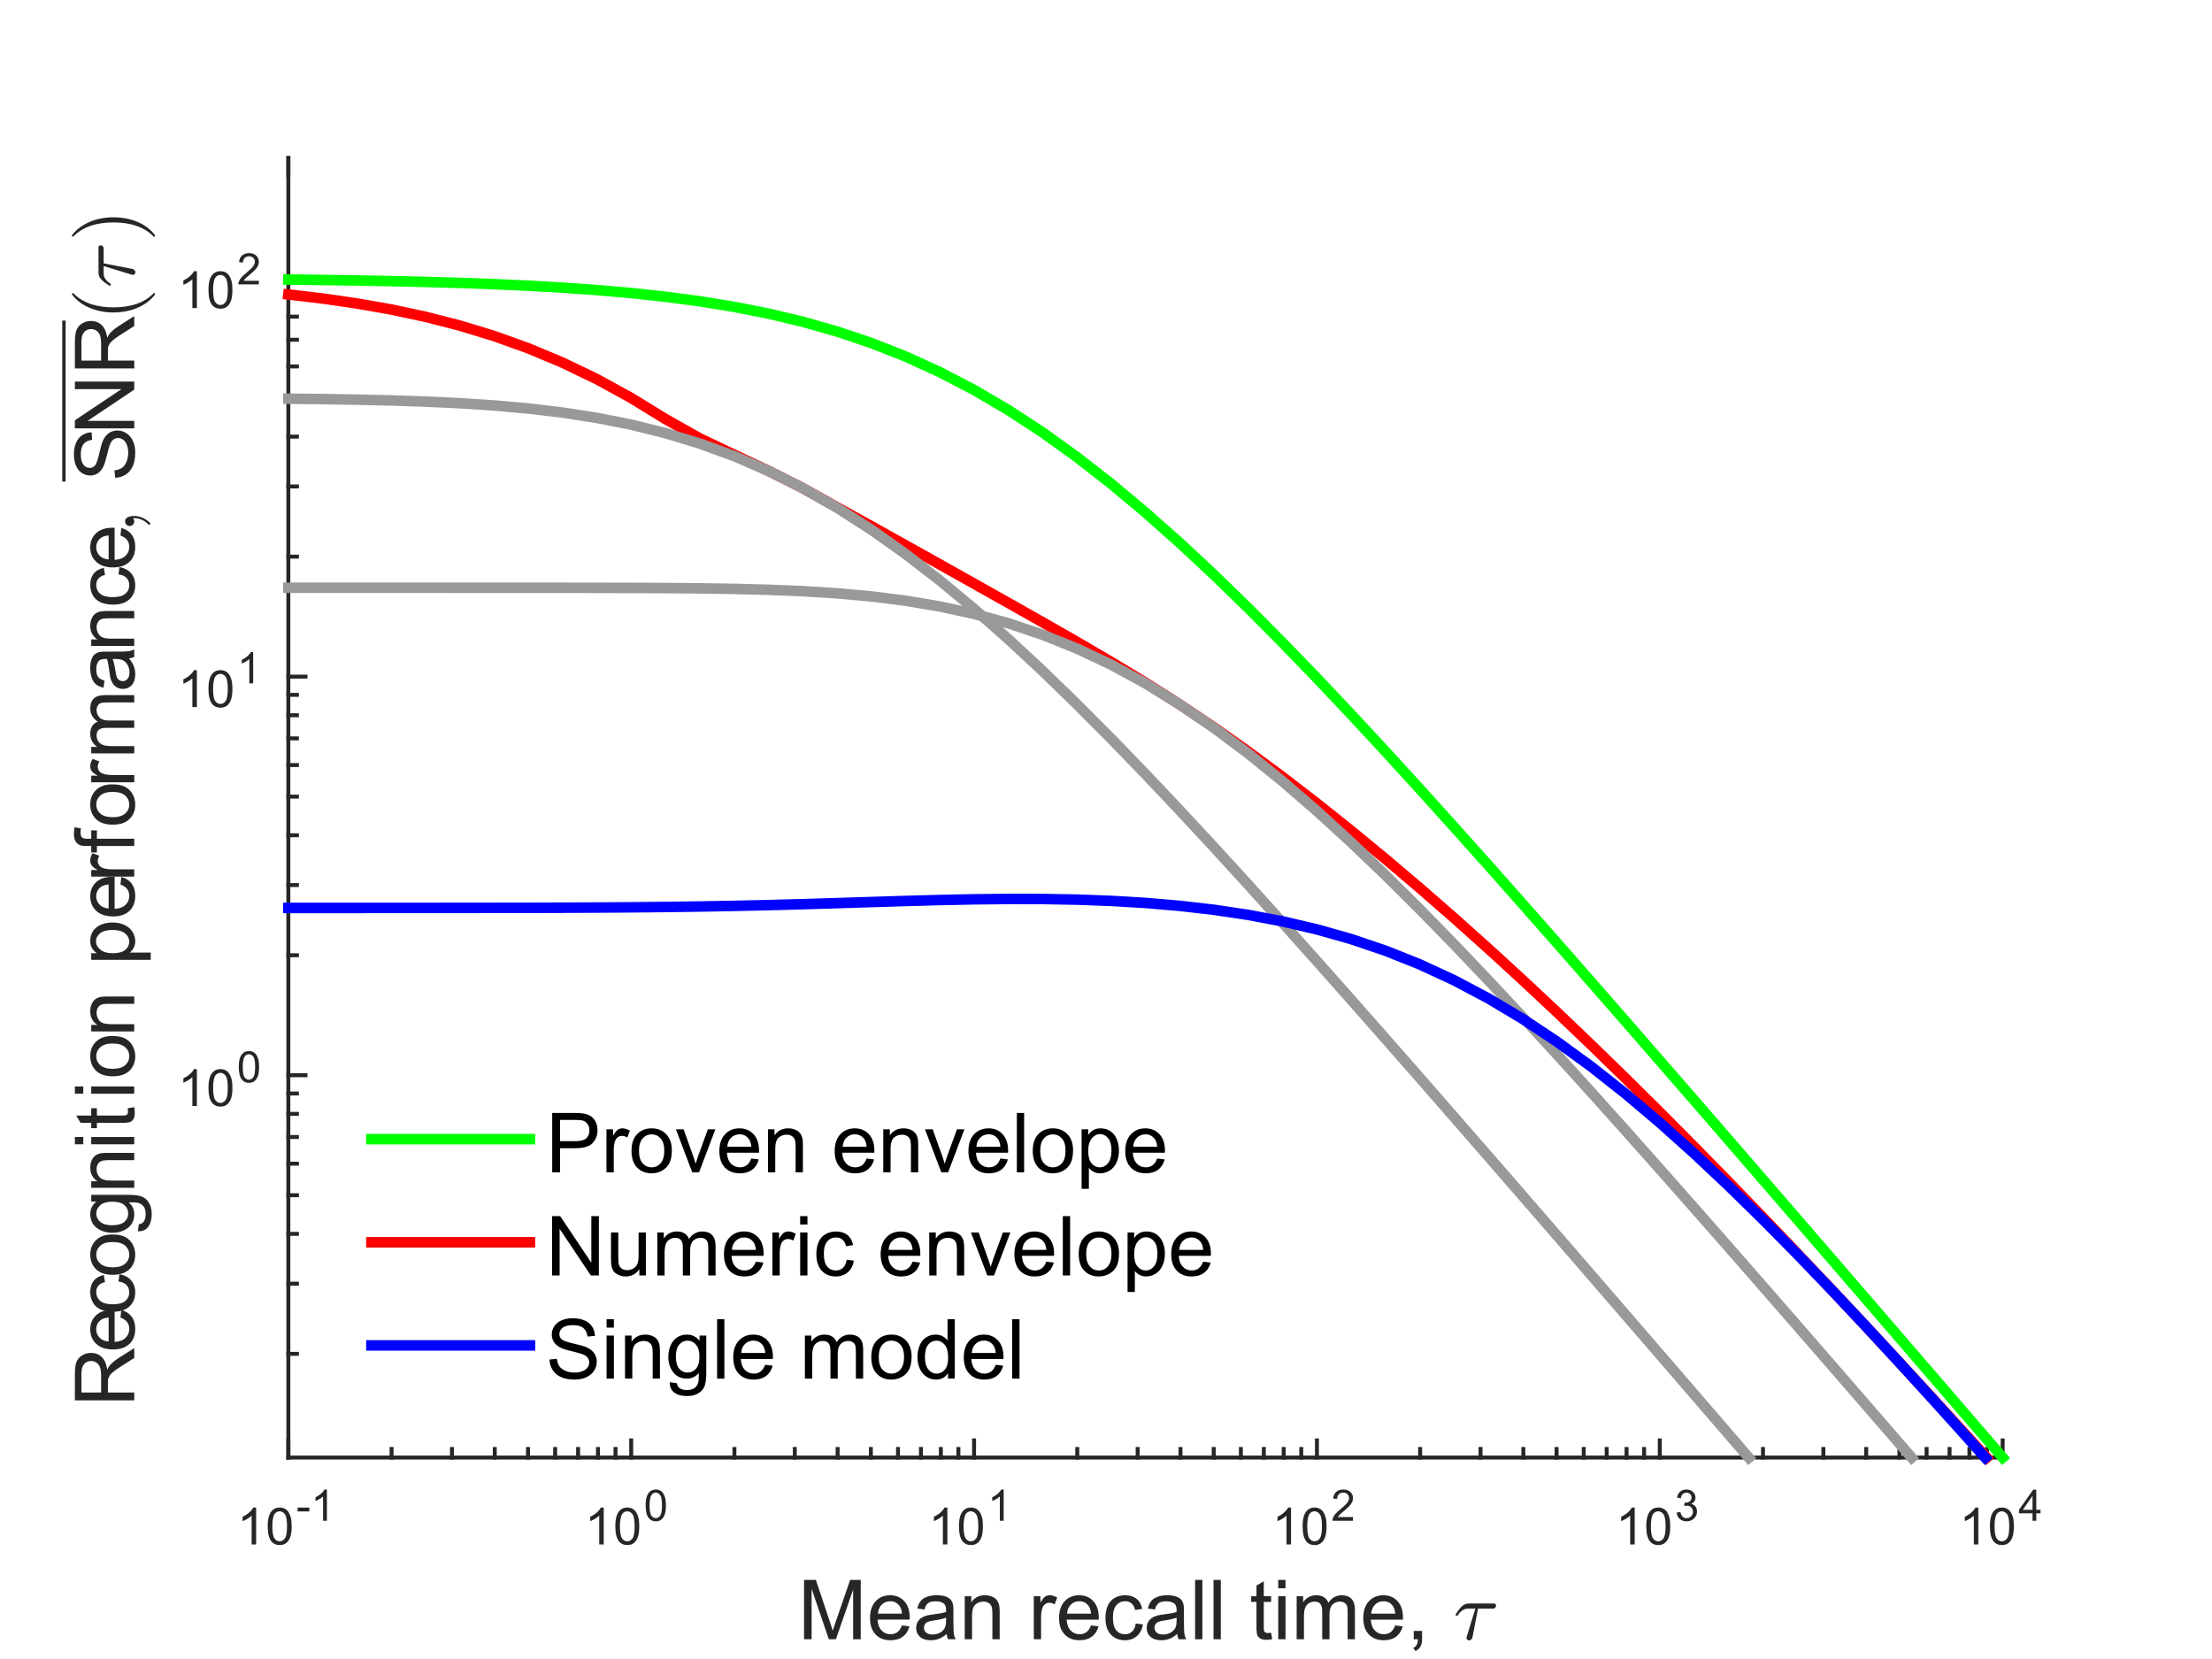 <?xml version="1.0" encoding="UTF-8" standalone="no"?>
<svg
   xmlns:dc="http://purl.org/dc/elements/1.1/"
   xmlns:cc="http://creativecommons.org/ns#"
   xmlns:rdf="http://www.w3.org/1999/02/22-rdf-syntax-ns#"
   xmlns:svg="http://www.w3.org/2000/svg"
   xmlns="http://www.w3.org/2000/svg"
   xmlns:sodipodi="http://sodipodi.sourceforge.net/DTD/sodipodi-0.dtd"
   xmlns:inkscape="http://www.inkscape.org/namespaces/inkscape"
   style="fill-opacity:1; color-rendering:auto; color-interpolation:auto; stroke:black; text-rendering:auto; stroke-linecap:square; stroke-miterlimit:10; stroke-opacity:1; shape-rendering:auto; fill:black; stroke-dasharray:none; font-weight:normal; stroke-width:1; font-family:'Dialog'; font-style:normal; stroke-linejoin:miter; font-size:12px; stroke-dashoffset:0; image-rendering:auto;"
   width="560"
   height="420"
   id="svg2"
   version="1.1"
   inkscape:version="0.91 r13725"
   sodipodi:docname="RunAveModels3.svg">
  <rect width="100%" height="100%" fill="#333333" stroke="none"/>
  <sodipodi:namedview
     pagecolor="#ffffff"
     bordercolor="#666666"
     borderopacity="1"
     objecttolerance="10"
     gridtolerance="10"
     guidetolerance="10"
     inkscape:pageopacity="0"
     inkscape:pageshadow="2"
     inkscape:window-width="1536"
     inkscape:window-height="811"
     id="namedview519"
     showgrid="false"
     inkscape:zoom="1.0808632"
     inkscape:cx="143.535"
     inkscape:cy="210"
     inkscape:window-x="-8"
     inkscape:window-y="-8"
     inkscape:window-maximized="1"
     inkscape:current-layer="svg2" />
  <!--Generated by the Batik Graphics2D SVG Generator-->
  <defs
     id="genericDefs">
    <defs
       id="defs1">
      <clipPath
         id="clipPath1"
         clipPathUnits="userSpaceOnUse">
        <path
           id="path9"
           d="M0 0 L560 0 L560 420 L0 420 L0 0 Z" />
      </clipPath>
    </defs>
  </defs>
  <rect
     x="0"
     y="0"
     width="560"
     style="fill:#ffffff;stroke:none"
     height="420"
     id="rect13"
     clip-path="url(#clipPath1)" />
  <rect
     x="0"
     y="0"
     width="560"
     style="color-interpolation:sRGB;fill:#ffffff;stroke:none;color-rendering:optimizeSpeed;image-rendering:optimizeSpeed;shape-rendering:crispEdges;text-rendering:optimizeSpeed"
     height="420"
     id="rect17"
     clip-path="url(#clipPath1)" />
  <path
     style="color-interpolation:sRGB;fill:#ffffff;stroke:none;color-rendering:optimizeSpeed;image-rendering:optimizeSpeed;shape-rendering:crispEdges;text-rendering:optimizeSpeed"
     d="m 73,369 434,0 0,-329 -434,0 z"
     id="path19"
     inkscape:connector-curvature="0" />
  <line
     y2="366.83"
     style="color-interpolation:linearRGB;fill:none;stroke:#262626;color-rendering:optimizeQuality;image-rendering:optimizeQuality;text-rendering:geometricPrecision"
     x1="99.129"
     x2="99.129"
     y1="369"
     id="line23" />
  <line
     y2="366.83"
     style="color-interpolation:linearRGB;fill:none;stroke:#262626;color-rendering:optimizeQuality;image-rendering:optimizeQuality;text-rendering:geometricPrecision"
     x1="114.414"
     x2="114.414"
     y1="369"
     id="line27" />
  <line
     y2="366.83"
     style="color-interpolation:linearRGB;fill:none;stroke:#262626;color-rendering:optimizeQuality;image-rendering:optimizeQuality;text-rendering:geometricPrecision"
     x1="125.259"
     x2="125.259"
     y1="369"
     id="line31" />
  <line
     y2="366.83"
     style="color-interpolation:linearRGB;fill:none;stroke:#262626;color-rendering:optimizeQuality;image-rendering:optimizeQuality;text-rendering:geometricPrecision"
     x1="133.671"
     x2="133.671"
     y1="369"
     id="line35" />
  <line
     y2="366.83"
     style="color-interpolation:linearRGB;fill:none;stroke:#262626;color-rendering:optimizeQuality;image-rendering:optimizeQuality;text-rendering:geometricPrecision"
     x1="140.543"
     x2="140.543"
     y1="369"
     id="line39" />
  <line
     y2="366.83"
     style="color-interpolation:linearRGB;fill:none;stroke:#262626;color-rendering:optimizeQuality;image-rendering:optimizeQuality;text-rendering:geometricPrecision"
     x1="146.355"
     x2="146.355"
     y1="369"
     id="line43" />
  <line
     y2="366.83"
     style="color-interpolation:linearRGB;fill:none;stroke:#262626;color-rendering:optimizeQuality;image-rendering:optimizeQuality;text-rendering:geometricPrecision"
     x1="151.388"
     x2="151.388"
     y1="369"
     id="line47" />
  <line
     y2="366.83"
     style="color-interpolation:linearRGB;fill:none;stroke:#262626;color-rendering:optimizeQuality;image-rendering:optimizeQuality;text-rendering:geometricPrecision"
     x1="155.828"
     x2="155.828"
     y1="369"
     id="line51" />
  <line
     y2="366.83"
     style="color-interpolation:linearRGB;fill:none;stroke:#262626;color-rendering:optimizeQuality;image-rendering:optimizeQuality;text-rendering:geometricPrecision"
     x1="185.929"
     x2="185.929"
     y1="369"
     id="line55" />
  <line
     y2="366.83"
     style="color-interpolation:linearRGB;fill:none;stroke:#262626;color-rendering:optimizeQuality;image-rendering:optimizeQuality;text-rendering:geometricPrecision"
     x1="201.214"
     x2="201.214"
     y1="369"
     id="line59" />
  <line
     y2="366.83"
     style="color-interpolation:linearRGB;fill:none;stroke:#262626;color-rendering:optimizeQuality;image-rendering:optimizeQuality;text-rendering:geometricPrecision"
     x1="212.059"
     x2="212.059"
     y1="369"
     id="line63" />
  <line
     y2="366.83"
     style="color-interpolation:linearRGB;fill:none;stroke:#262626;color-rendering:optimizeQuality;image-rendering:optimizeQuality;text-rendering:geometricPrecision"
     x1="220.471"
     x2="220.471"
     y1="369"
     id="line67" />
  <line
     y2="366.83"
     style="color-interpolation:linearRGB;fill:none;stroke:#262626;color-rendering:optimizeQuality;image-rendering:optimizeQuality;text-rendering:geometricPrecision"
     x1="227.344"
     x2="227.344"
     y1="369"
     id="line71" />
  <line
     y2="366.83"
     style="color-interpolation:linearRGB;fill:none;stroke:#262626;color-rendering:optimizeQuality;image-rendering:optimizeQuality;text-rendering:geometricPrecision"
     x1="233.155"
     x2="233.155"
     y1="369"
     id="line75" />
  <line
     y2="366.83"
     style="color-interpolation:linearRGB;fill:none;stroke:#262626;color-rendering:optimizeQuality;image-rendering:optimizeQuality;text-rendering:geometricPrecision"
     x1="238.188"
     x2="238.188"
     y1="369"
     id="line79" />
  <line
     y2="366.83"
     style="color-interpolation:linearRGB;fill:none;stroke:#262626;color-rendering:optimizeQuality;image-rendering:optimizeQuality;text-rendering:geometricPrecision"
     x1="242.628"
     x2="242.628"
     y1="369"
     id="line83" />
  <line
     y2="366.83"
     style="color-interpolation:linearRGB;fill:none;stroke:#262626;color-rendering:optimizeQuality;image-rendering:optimizeQuality;text-rendering:geometricPrecision"
     x1="272.729"
     x2="272.729"
     y1="369"
     id="line87" />
  <line
     y2="366.83"
     style="color-interpolation:linearRGB;fill:none;stroke:#262626;color-rendering:optimizeQuality;image-rendering:optimizeQuality;text-rendering:geometricPrecision"
     x1="288.014"
     x2="288.014"
     y1="369"
     id="line91" />
  <line
     y2="366.83"
     style="color-interpolation:linearRGB;fill:none;stroke:#262626;color-rendering:optimizeQuality;image-rendering:optimizeQuality;text-rendering:geometricPrecision"
     x1="298.859"
     x2="298.859"
     y1="369"
     id="line95" />
  <line
     y2="366.83"
     style="color-interpolation:linearRGB;fill:none;stroke:#262626;color-rendering:optimizeQuality;image-rendering:optimizeQuality;text-rendering:geometricPrecision"
     x1="307.271"
     x2="307.271"
     y1="369"
     id="line99" />
  <line
     y2="366.83"
     style="color-interpolation:linearRGB;fill:none;stroke:#262626;color-rendering:optimizeQuality;image-rendering:optimizeQuality;text-rendering:geometricPrecision"
     x1="314.143"
     x2="314.143"
     y1="369"
     id="line103" />
  <line
     y2="366.83"
     style="color-interpolation:linearRGB;fill:none;stroke:#262626;color-rendering:optimizeQuality;image-rendering:optimizeQuality;text-rendering:geometricPrecision"
     x1="319.954"
     x2="319.954"
     y1="369"
     id="line107" />
  <line
     y2="366.83"
     style="color-interpolation:linearRGB;fill:none;stroke:#262626;color-rendering:optimizeQuality;image-rendering:optimizeQuality;text-rendering:geometricPrecision"
     x1="324.988"
     x2="324.988"
     y1="369"
     id="line111" />
  <line
     y2="366.83"
     style="color-interpolation:linearRGB;fill:none;stroke:#262626;color-rendering:optimizeQuality;image-rendering:optimizeQuality;text-rendering:geometricPrecision"
     x1="329.428"
     x2="329.428"
     y1="369"
     id="line115" />
  <line
     y2="366.83"
     style="color-interpolation:linearRGB;fill:none;stroke:#262626;color-rendering:optimizeQuality;image-rendering:optimizeQuality;text-rendering:geometricPrecision"
     x1="359.529"
     x2="359.529"
     y1="369"
     id="line119" />
  <line
     y2="366.83"
     style="color-interpolation:linearRGB;fill:none;stroke:#262626;color-rendering:optimizeQuality;image-rendering:optimizeQuality;text-rendering:geometricPrecision"
     x1="374.814"
     x2="374.814"
     y1="369"
     id="line123" />
  <line
     y2="366.83"
     style="color-interpolation:linearRGB;fill:none;stroke:#262626;color-rendering:optimizeQuality;image-rendering:optimizeQuality;text-rendering:geometricPrecision"
     x1="385.659"
     x2="385.659"
     y1="369"
     id="line127" />
  <line
     y2="366.83"
     style="color-interpolation:linearRGB;fill:none;stroke:#262626;color-rendering:optimizeQuality;image-rendering:optimizeQuality;text-rendering:geometricPrecision"
     x1="394.071"
     x2="394.071"
     y1="369"
     id="line131" />
  <line
     y2="366.83"
     style="color-interpolation:linearRGB;fill:none;stroke:#262626;color-rendering:optimizeQuality;image-rendering:optimizeQuality;text-rendering:geometricPrecision"
     x1="400.944"
     x2="400.944"
     y1="369"
     id="line135" />
  <line
     y2="366.83"
     style="color-interpolation:linearRGB;fill:none;stroke:#262626;color-rendering:optimizeQuality;image-rendering:optimizeQuality;text-rendering:geometricPrecision"
     x1="406.754"
     x2="406.754"
     y1="369"
     id="line139" />
  <line
     y2="366.83"
     style="color-interpolation:linearRGB;fill:none;stroke:#262626;color-rendering:optimizeQuality;image-rendering:optimizeQuality;text-rendering:geometricPrecision"
     x1="411.788"
     x2="411.788"
     y1="369"
     id="line143" />
  <line
     y2="366.83"
     style="color-interpolation:linearRGB;fill:none;stroke:#262626;color-rendering:optimizeQuality;image-rendering:optimizeQuality;text-rendering:geometricPrecision"
     x1="416.228"
     x2="416.228"
     y1="369"
     id="line147" />
  <line
     y2="366.83"
     style="color-interpolation:linearRGB;fill:none;stroke:#262626;color-rendering:optimizeQuality;image-rendering:optimizeQuality;text-rendering:geometricPrecision"
     x1="446.329"
     x2="446.329"
     y1="369"
     id="line151" />
  <line
     y2="366.83"
     style="color-interpolation:linearRGB;fill:none;stroke:#262626;color-rendering:optimizeQuality;image-rendering:optimizeQuality;text-rendering:geometricPrecision"
     x1="461.614"
     x2="461.614"
     y1="369"
     id="line155" />
  <line
     y2="366.83"
     style="color-interpolation:linearRGB;fill:none;stroke:#262626;color-rendering:optimizeQuality;image-rendering:optimizeQuality;text-rendering:geometricPrecision"
     x1="472.459"
     x2="472.459"
     y1="369"
     id="line159" />
  <line
     y2="366.83"
     style="color-interpolation:linearRGB;fill:none;stroke:#262626;color-rendering:optimizeQuality;image-rendering:optimizeQuality;text-rendering:geometricPrecision"
     x1="480.871"
     x2="480.871"
     y1="369"
     id="line163" />
  <line
     y2="366.83"
     style="color-interpolation:linearRGB;fill:none;stroke:#262626;color-rendering:optimizeQuality;image-rendering:optimizeQuality;text-rendering:geometricPrecision"
     x1="487.743"
     x2="487.743"
     y1="369"
     id="line167" />
  <line
     y2="366.83"
     style="color-interpolation:linearRGB;fill:none;stroke:#262626;color-rendering:optimizeQuality;image-rendering:optimizeQuality;text-rendering:geometricPrecision"
     x1="493.555"
     x2="493.555"
     y1="369"
     id="line171" />
  <line
     y2="366.83"
     style="color-interpolation:linearRGB;fill:none;stroke:#262626;color-rendering:optimizeQuality;image-rendering:optimizeQuality;text-rendering:geometricPrecision"
     x1="498.588"
     x2="498.588"
     y1="369"
     id="line175" />
  <line
     y2="366.83"
     style="color-interpolation:linearRGB;fill:none;stroke:#262626;color-rendering:optimizeQuality;image-rendering:optimizeQuality;text-rendering:geometricPrecision"
     x1="503.028"
     x2="503.028"
     y1="369"
     id="line179" />
  <path
     style="font-size:medium;font-family:SansSerif;color-interpolation:linearRGB;fill:#262626;stroke:none;color-rendering:optimizeQuality;image-rendering:optimizeQuality;text-rendering:geometricPrecision"
     d="m 203.562,415 0,-15.031 2.984,0 3.562,10.641 q 0.5,1.484 0.719,2.234 0.25,-0.828 0.797,-2.422 l 3.609,-10.453 2.672,0 0,15.031 -1.922,0 0,-12.578 -4.359,12.578 -1.797,0 -4.359,-12.797 0,12.797 -1.906,0 z m 24.774,-3.5 1.906,0.234 q -0.453,1.672 -1.672,2.594 -1.219,0.922 -3.125,0.922 -2.391,0 -3.789,-1.477 -1.398,-1.476 -1.398,-4.133 0,-2.734 1.414,-4.258 1.414,-1.523 3.68,-1.523 2.188,0 3.57,1.492 1.383,1.492 1.383,4.18 0,0.172 -0.016,0.5 l -8.125,0 q 0.109,1.797 1.024,2.75 0.914,0.953 2.273,0.953 1.016,0 1.734,-0.539 0.719,-0.539 1.141,-1.695 z m -6.062,-2.984 6.078,0 q -0.125,-1.375 -0.703,-2.062 -0.875,-1.078 -2.281,-1.078 -1.266,0 -2.133,0.852 -0.867,0.852 -0.961,2.289 z m 17.382,5.141 q -1.016,0.875 -1.969,1.234 -0.953,0.359 -2.031,0.359 -1.797,0 -2.758,-0.875 -0.961,-0.875 -0.961,-2.25 0,-0.797 0.359,-1.461 0.359,-0.664 0.953,-1.062 0.594,-0.399 1.328,-0.602 0.547,-0.141 1.641,-0.281 2.234,-0.266 3.297,-0.625 0,-0.391 0,-0.484 0,-1.125 -0.516,-1.594 -0.719,-0.625 -2.109,-0.625 -1.297,0 -1.922,0.453 -0.625,0.453 -0.922,1.625 l -1.797,-0.25 q 0.25,-1.156 0.812,-1.867 0.562,-0.711 1.625,-1.102 1.062,-0.391 2.469,-0.391 1.406,0 2.273,0.328 0.867,0.328 1.281,0.828 0.414,0.5 0.57,1.266 0.094,0.469 0.094,1.688 l 0,2.469 q 0,2.578 0.117,3.258 0.117,0.68 0.461,1.305 l -1.922,0 q -0.281,-0.578 -0.375,-1.344 z m -0.141,-4.125 q -1.016,0.406 -3.016,0.703 -1.141,0.156 -1.617,0.367 -0.477,0.211 -0.727,0.602 -0.25,0.391 -0.25,0.875 0,0.734 0.555,1.227 0.555,0.492 1.633,0.492 1.062,0 1.899,-0.469 0.836,-0.469 1.226,-1.266 0.297,-0.625 0.297,-1.844 l 0,-0.688 z m 4.726,5.469 0,-10.891 1.656,0 0,1.547 q 1.203,-1.797 3.469,-1.797 0.984,0 1.805,0.359 0.82,0.359 1.234,0.93 0.414,0.57 0.57,1.367 0.109,0.5 0.109,1.781 l 0,6.703 -1.844,0 0,-6.625 q 0,-1.125 -0.219,-1.688 -0.219,-0.562 -0.766,-0.891 -0.547,-0.328 -1.281,-0.328 -1.188,0 -2.039,0.742 -0.852,0.742 -0.852,2.836 l 0,5.953 -1.844,0 z m 17.482,0 0,-10.891 1.672,0 0,1.656 q 0.625,-1.156 1.164,-1.531 0.539,-0.375 1.195,-0.375 0.922,0 1.891,0.594 l -0.641,1.719 q -0.672,-0.406 -1.344,-0.406 -0.609,0 -1.094,0.367 -0.484,0.367 -0.688,1.008 -0.312,0.984 -0.312,2.156 l 0,5.703 -1.844,0 z m 14.477,-3.5 1.906,0.234 q -0.453,1.672 -1.672,2.594 -1.219,0.922 -3.125,0.922 -2.391,0 -3.789,-1.477 -1.399,-1.476 -1.399,-4.133 0,-2.734 1.414,-4.258 1.414,-1.523 3.68,-1.523 2.188,0 3.57,1.492 1.383,1.492 1.383,4.18 0,0.172 -0.016,0.5 l -8.125,0 q 0.109,1.797 1.023,2.75 0.914,0.953 2.273,0.953 1.016,0 1.734,-0.539 0.719,-0.539 1.141,-1.695 z m -6.062,-2.984 6.078,0 q -0.125,-1.375 -0.703,-2.062 -0.875,-1.078 -2.281,-1.078 -1.266,0 -2.133,0.852 -0.867,0.852 -0.961,2.289 z m 17.382,2.5 1.828,0.234 q -0.297,1.875 -1.523,2.938 -1.227,1.062 -3.023,1.062 -2.234,0 -3.586,-1.461 -1.352,-1.461 -1.352,-4.195 0,-1.766 0.578,-3.086 0.578,-1.32 1.774,-1.984 1.195,-0.664 2.602,-0.664 1.781,0 2.906,0.898 1.125,0.898 1.438,2.555 l -1.781,0.281 q -0.266,-1.109 -0.914,-1.664 -0.648,-0.555 -1.57,-0.555 -1.406,0 -2.273,1 -0.867,1 -0.867,3.172 0,2.188 0.844,3.188 0.844,1 2.188,1 1.094,0 1.82,-0.672 0.727,-0.672 0.914,-2.047 z m 10.5,2.641 q -1.016,0.875 -1.969,1.234 -0.953,0.359 -2.031,0.359 -1.797,0 -2.758,-0.875 -0.961,-0.875 -0.961,-2.25 0,-0.797 0.359,-1.461 0.359,-0.664 0.953,-1.062 0.594,-0.399 1.328,-0.602 0.547,-0.141 1.641,-0.281 2.234,-0.266 3.297,-0.625 0,-0.391 0,-0.484 0,-1.125 -0.516,-1.594 -0.719,-0.625 -2.109,-0.625 -1.297,0 -1.922,0.453 -0.625,0.453 -0.922,1.625 l -1.797,-0.25 q 0.25,-1.156 0.812,-1.867 0.562,-0.711 1.625,-1.102 1.062,-0.391 2.469,-0.391 1.406,0 2.273,0.328 0.867,0.328 1.281,0.828 0.414,0.5 0.57,1.266 0.094,0.469 0.094,1.688 l 0,2.469 q 0,2.578 0.117,3.258 0.117,0.68 0.461,1.305 l -1.922,0 q -0.281,-0.578 -0.375,-1.344 z m -0.141,-4.125 q -1.016,0.406 -3.016,0.703 -1.141,0.156 -1.617,0.367 -0.476,0.211 -0.727,0.602 -0.25,0.391 -0.25,0.875 0,0.734 0.555,1.227 0.555,0.492 1.633,0.492 1.062,0 1.898,-0.469 0.836,-0.469 1.227,-1.266 0.297,-0.625 0.297,-1.844 l 0,-0.688 z m 4.679,5.469 0,-15.031 1.844,0 0,15.031 -1.844,0 z m 4.666,0 0,-15.031 1.844,0 0,15.031 -1.844,0 z m 14.578,-1.656 0.266,1.641 q -0.781,0.156 -1.406,0.156 -1,0 -1.555,-0.32 -0.555,-0.32 -0.781,-0.836 -0.227,-0.516 -0.227,-2.172 l 0,-6.266 -1.344,0 0,-1.438 1.344,0 0,-2.703 1.844,-1.094 0,3.797 1.859,0 0,1.438 -1.859,0 0,6.359 q 0,0.797 0.094,1.024 0.094,0.227 0.312,0.359 0.219,0.133 0.641,0.133 0.297,0 0.812,-0.078 z m 1.803,-11.25 0,-2.125 1.844,0 0,2.125 -1.844,0 z m 0,12.906 0,-10.891 1.844,0 0,10.891 -1.844,0 z m 4.665,0 0,-10.891 1.641,0 0,1.531 q 0.516,-0.797 1.367,-1.289 0.852,-0.492 1.945,-0.492 1.203,0 1.976,0.508 0.773,0.508 1.086,1.398 1.297,-1.906 3.375,-1.906 1.609,0 2.484,0.898 0.875,0.898 0.875,2.773 l 0,7.469 -1.844,0 0,-6.859 q 0,-1.109 -0.172,-1.594 -0.172,-0.484 -0.648,-0.781 -0.477,-0.297 -1.117,-0.297 -1.141,0 -1.898,0.758 -0.758,0.758 -0.758,2.445 l 0,6.328 -1.844,0 0,-7.078 q 0,-1.234 -0.453,-1.844 -0.453,-0.609 -1.484,-0.609 -0.781,0 -1.438,0.406 -0.656,0.406 -0.953,1.195 -0.297,0.789 -0.297,2.273 l 0,5.656 -1.844,0 z m 24.946,-3.5 1.906,0.234 q -0.453,1.672 -1.672,2.594 -1.219,0.922 -3.125,0.922 -2.391,0 -3.789,-1.477 -1.399,-1.476 -1.399,-4.133 0,-2.734 1.414,-4.258 1.414,-1.523 3.68,-1.523 2.188,0 3.57,1.492 1.383,1.492 1.383,4.18 0,0.172 -0.016,0.5 l -8.125,0 q 0.109,1.797 1.023,2.75 0.914,0.953 2.273,0.953 1.016,0 1.734,-0.539 0.719,-0.539 1.141,-1.695 z m -6.062,-2.984 6.078,0 q -0.125,-1.375 -0.703,-2.062 -0.875,-1.078 -2.281,-1.078 -1.266,0 -2.133,0.852 -0.867,0.852 -0.961,2.289 z m 10.757,6.484 0,-2.109 2.109,0 0,2.109 q 0,1.156 -0.414,1.867 -0.414,0.711 -1.305,1.102 l -0.5,-0.781 q 0.578,-0.266 0.852,-0.758 0.274,-0.492 0.305,-1.43 l -1.047,0 z"
     id="path185"
     inkscape:connector-curvature="0" />
  <path
     style="font-size:medium;font-family:mwb_cmmi10;color-interpolation:linearRGB;fill:#262626;stroke:none;color-rendering:optimizeQuality;image-rendering:optimizeQuality;text-rendering:geometricPrecision"
     d="m 371.266,414.688 q 0,-0.156 0.031,-0.234 l 2.203,-7.203 -1.891,0 q -0.766,0 -1.438,0.484 -0.672,0.484 -1.109,1.219 -0.031,0.078 -0.125,0.078 l -0.234,0 q -0.203,0 -0.203,-0.203 0,-0.047 0.047,-0.125 0.688,-1.172 1.469,-1.961 0.781,-0.789 1.766,-0.789 l 6.438,0 q 0.234,0 0.383,0.148 0.148,0.148 0.148,0.383 0,0.297 -0.219,0.531 Q 378.312,407.25 378,407.25 l -3.812,0 -1.406,7.25 q -0.078,0.328 -0.305,0.555 -0.227,0.227 -0.57,0.227 -0.266,0 -0.453,-0.172 -0.188,-0.172 -0.188,-0.422 z"
     id="path189"
     inkscape:connector-curvature="0" />
  <line
     y2="369"
     style="color-interpolation:linearRGB;fill:none;stroke:#262626;color-rendering:optimizeQuality;image-rendering:optimizeQuality;text-rendering:geometricPrecision"
     x1="73"
     x2="507"
     y1="369"
     id="line193" />
  <line
     y2="364.66"
     style="color-interpolation:linearRGB;fill:none;stroke:#262626;color-rendering:optimizeQuality;image-rendering:optimizeQuality;text-rendering:geometricPrecision"
     x1="73"
     x2="73"
     y1="369"
     id="line197" />
  <line
     y2="44.34"
     style="color-interpolation:linearRGB;fill:none;stroke:#262626;color-rendering:optimizeQuality;image-rendering:optimizeQuality;text-rendering:geometricPrecision"
     x1="73"
     x2="73"
     y1="40"
     id="line199" />
  <line
     y2="364.66"
     style="color-interpolation:linearRGB;fill:none;stroke:#262626;color-rendering:optimizeQuality;image-rendering:optimizeQuality;text-rendering:geometricPrecision"
     x1="159.8"
     x2="159.8"
     y1="369"
     id="line201" />
  <line
     y2="364.66"
     style="color-interpolation:linearRGB;fill:none;stroke:#262626;color-rendering:optimizeQuality;image-rendering:optimizeQuality;text-rendering:geometricPrecision"
     x1="246.6"
     x2="246.6"
     y1="369"
     id="line205" />
  <line
     y2="364.66"
     style="color-interpolation:linearRGB;fill:none;stroke:#262626;color-rendering:optimizeQuality;image-rendering:optimizeQuality;text-rendering:geometricPrecision"
     x1="333.4"
     x2="333.4"
     y1="369"
     id="line209" />
  <line
     y2="364.66"
     style="color-interpolation:linearRGB;fill:none;stroke:#262626;color-rendering:optimizeQuality;image-rendering:optimizeQuality;text-rendering:geometricPrecision"
     x1="420.2"
     x2="420.2"
     y1="369"
     id="line213" />
  <line
     y2="364.66"
     style="color-interpolation:linearRGB;fill:none;stroke:#262626;color-rendering:optimizeQuality;image-rendering:optimizeQuality;text-rendering:geometricPrecision"
     x1="507"
     x2="507"
     y1="369"
     id="line217" />
  <path
     style="font-size:medium;font-family:SansSerif;color-interpolation:linearRGB;fill:#262626;stroke:none;color-rendering:optimizeQuality;image-rendering:optimizeQuality;text-rendering:geometricPrecision"
     d="m 64.844,391 -1.141,0 0,-7.281 q -0.422,0.391 -1.086,0.789 -0.664,0.398 -1.195,0.586 l 0,-1.109 q 0.953,-0.438 1.672,-1.078 0.719,-0.641 1.016,-1.25 l 0.734,0 0,9.344 z m 2.933,-4.594 q 0,-1.641 0.336,-2.648 0.336,-1.008 1.008,-1.555 0.672,-0.547 1.688,-0.547 0.75,0 1.312,0.305 0.562,0.305 0.93,0.867 0.367,0.562 0.578,1.383 0.211,0.82 0.211,2.195 0,1.641 -0.336,2.648 -0.336,1.008 -1.008,1.555 -0.672,0.547 -1.688,0.547 -1.344,0 -2.125,-0.969 -0.906,-1.156 -0.906,-3.781 z m 1.172,0 q 0,2.297 0.531,3.055 0.531,0.758 1.328,0.758 0.781,0 1.32,-0.758 0.539,-0.758 0.539,-3.055 0,-2.297 -0.539,-3.047 -0.539,-0.75 -1.336,-0.75 -0.781,0 -1.266,0.656 -0.578,0.859 -0.578,3.141 z"
     id="path223"
     inkscape:connector-curvature="0" />
  <path
     style="font-size:medium;font-family:SansSerif;color-interpolation:linearRGB;fill:#262626;stroke:none;color-rendering:optimizeQuality;image-rendering:optimizeQuality;text-rendering:geometricPrecision"
     d="m 75.344,382.641 0,-0.969 2.969,0 0,0.969 -2.969,0 z m 7.413,2.359 -0.969,0 0,-6.156 q -0.344,0.328 -0.906,0.664 -0.562,0.336 -1.016,0.492 l 0,-0.938 q 0.812,-0.375 1.414,-0.914 0.602,-0.539 0.852,-1.055 l 0.625,0 0,7.906 z"
     id="path227"
     inkscape:connector-curvature="0" />
  <path
     style="font-size:medium;font-family:SansSerif;color-interpolation:linearRGB;fill:#262626;stroke:none;color-rendering:optimizeQuality;image-rendering:optimizeQuality;text-rendering:geometricPrecision"
     d="m 152.844,391 -1.141,0 0,-7.281 q -0.422,0.391 -1.086,0.789 -0.664,0.398 -1.195,0.586 l 0,-1.109 q 0.953,-0.438 1.672,-1.078 0.719,-0.641 1.016,-1.25 l 0.734,0 0,9.344 z m 2.933,-4.594 q 0,-1.641 0.336,-2.648 0.336,-1.008 1.008,-1.555 0.672,-0.547 1.688,-0.547 0.75,0 1.312,0.305 0.562,0.305 0.93,0.867 0.367,0.562 0.578,1.383 0.211,0.82 0.211,2.195 0,1.641 -0.336,2.648 -0.336,1.008 -1.008,1.555 -0.672,0.547 -1.688,0.547 -1.344,0 -2.125,-0.969 -0.906,-1.156 -0.906,-3.781 z m 1.172,0 q 0,2.297 0.531,3.055 0.531,0.758 1.328,0.758 0.781,0 1.32,-0.758 0.539,-0.758 0.539,-3.055 0,-2.297 -0.539,-3.047 -0.539,-0.75 -1.336,-0.75 -0.781,0 -1.266,0.656 -0.578,0.859 -0.578,3.141 z"
     id="path231"
     inkscape:connector-curvature="0" />
  <path
     style="font-size:medium;font-family:SansSerif;color-interpolation:linearRGB;fill:#262626;stroke:none;color-rendering:optimizeQuality;image-rendering:optimizeQuality;text-rendering:geometricPrecision"
     d="m 163.453,381.109 q 0,-1.391 0.289,-2.242 0.289,-0.852 0.859,-1.312 0.57,-0.461 1.43,-0.461 0.625,0 1.102,0.258 0.477,0.258 0.789,0.734 0.312,0.477 0.492,1.172 0.18,0.695 0.18,1.852 0,1.391 -0.289,2.242 -0.289,0.852 -0.852,1.32 -0.562,0.469 -1.422,0.469 -1.141,0 -1.797,-0.828 -0.781,-0.984 -0.781,-3.203 z m 1,0 q 0,1.953 0.453,2.594 0.453,0.641 1.125,0.641 0.656,0 1.109,-0.648 0.453,-0.648 0.453,-2.586 0,-1.938 -0.453,-2.578 -0.453,-0.641 -1.125,-0.641 -0.672,0 -1.062,0.562 -0.5,0.719 -0.5,2.656 z"
     id="path235"
     inkscape:connector-curvature="0" />
  <path
     style="font-size:medium;font-family:SansSerif;color-interpolation:linearRGB;fill:#262626;stroke:none;color-rendering:optimizeQuality;image-rendering:optimizeQuality;text-rendering:geometricPrecision"
     d="m 239.844,391 -1.141,0 0,-7.281 q -0.422,0.391 -1.086,0.789 -0.664,0.398 -1.195,0.586 l 0,-1.109 q 0.953,-0.438 1.672,-1.078 0.719,-0.641 1.016,-1.25 l 0.734,0 0,9.344 z m 2.933,-4.594 q 0,-1.641 0.336,-2.648 0.336,-1.008 1.008,-1.555 0.672,-0.547 1.688,-0.547 0.75,0 1.312,0.305 0.562,0.305 0.93,0.867 0.367,0.562 0.578,1.383 0.211,0.82 0.211,2.195 0,1.641 -0.336,2.648 -0.336,1.008 -1.008,1.555 -0.672,0.547 -1.688,0.547 -1.344,0 -2.125,-0.969 -0.906,-1.156 -0.906,-3.781 z m 1.172,0 q 0,2.297 0.531,3.055 0.531,0.758 1.328,0.758 0.781,0 1.32,-0.758 0.539,-0.758 0.539,-3.055 0,-2.297 -0.539,-3.047 -0.539,-0.75 -1.336,-0.75 -0.781,0 -1.266,0.656 -0.578,0.859 -0.578,3.141 z"
     id="path239"
     inkscape:connector-curvature="0" />
  <path
     style="font-size:medium;font-family:SansSerif;color-interpolation:linearRGB;fill:#262626;stroke:none;color-rendering:optimizeQuality;image-rendering:optimizeQuality;text-rendering:geometricPrecision"
     d="m 254.094,385 -0.969,0 0,-6.156 q -0.344,0.328 -0.906,0.664 -0.563,0.336 -1.016,0.492 l 0,-0.938 q 0.812,-0.375 1.414,-0.914 0.602,-0.539 0.852,-1.055 l 0.625,0 0,7.906 z"
     id="path243"
     inkscape:connector-curvature="0" />
  <path
     style="font-size:medium;font-family:SansSerif;color-interpolation:linearRGB;fill:#262626;stroke:none;color-rendering:optimizeQuality;image-rendering:optimizeQuality;text-rendering:geometricPrecision"
     d="m 326.844,391 -1.141,0 0,-7.281 q -0.422,0.391 -1.086,0.789 -0.664,0.398 -1.195,0.586 l 0,-1.109 q 0.953,-0.438 1.672,-1.078 0.719,-0.641 1.016,-1.25 l 0.734,0 0,9.344 z m 2.933,-4.594 q 0,-1.641 0.336,-2.648 0.336,-1.008 1.008,-1.555 0.672,-0.547 1.688,-0.547 0.75,0 1.312,0.305 0.562,0.305 0.93,0.867 0.367,0.562 0.578,1.383 0.211,0.82 0.211,2.195 0,1.641 -0.336,2.648 -0.336,1.008 -1.008,1.555 -0.672,0.547 -1.688,0.547 -1.344,0 -2.125,-0.969 -0.906,-1.156 -0.906,-3.781 z m 1.172,0 q 0,2.297 0.531,3.055 0.531,0.758 1.328,0.758 0.781,0 1.32,-0.758 0.539,-0.758 0.539,-3.055 0,-2.297 -0.539,-3.047 -0.539,-0.75 -1.336,-0.75 -0.781,0 -1.266,0.656 -0.578,0.859 -0.578,3.141 z"
     id="path247"
     inkscape:connector-curvature="0" />
  <path
     style="font-size:medium;font-family:SansSerif;color-interpolation:linearRGB;fill:#262626;stroke:none;color-rendering:optimizeQuality;image-rendering:optimizeQuality;text-rendering:geometricPrecision"
     d="m 342.531,384.078 0,0.922 -5.203,0 q 0,-0.344 0.125,-0.672 0.188,-0.531 0.625,-1.047 0.438,-0.516 1.266,-1.187 1.281,-1.063 1.734,-1.672 0.453,-0.609 0.453,-1.156 0,-0.578 -0.406,-0.977 -0.406,-0.399 -1.078,-0.399 -0.688,0 -1.109,0.422 -0.422,0.422 -0.422,1.156 l -1,-0.094 q 0.109,-1.109 0.773,-1.695 0.664,-0.586 1.789,-0.586 1.125,0 1.789,0.625 0.664,0.625 0.664,1.562 0,0.469 -0.195,0.93 -0.195,0.461 -0.641,0.961 -0.445,0.5 -1.492,1.391 -0.875,0.719 -1.117,0.984 -0.242,0.266 -0.414,0.531 l 3.859,0 z"
     id="path251"
     inkscape:connector-curvature="0" />
  <path
     style="font-size:medium;font-family:SansSerif;color-interpolation:linearRGB;fill:#262626;stroke:none;color-rendering:optimizeQuality;image-rendering:optimizeQuality;text-rendering:geometricPrecision"
     d="m 413.844,391 -1.141,0 0,-7.281 q -0.422,0.391 -1.086,0.789 -0.664,0.398 -1.195,0.586 l 0,-1.109 q 0.953,-0.438 1.672,-1.078 0.719,-0.641 1.016,-1.25 l 0.734,0 0,9.344 z m 2.933,-4.594 q 0,-1.641 0.336,-2.648 0.336,-1.008 1.008,-1.555 0.672,-0.547 1.688,-0.547 0.75,0 1.312,0.305 0.562,0.305 0.93,0.867 0.367,0.562 0.578,1.383 0.211,0.82 0.211,2.195 0,1.641 -0.336,2.648 -0.336,1.008 -1.008,1.555 -0.672,0.547 -1.688,0.547 -1.344,0 -2.125,-0.969 -0.906,-1.156 -0.906,-3.781 z m 1.172,0 q 0,2.297 0.531,3.055 0.531,0.758 1.328,0.758 0.781,0 1.32,-0.758 0.539,-0.758 0.539,-3.055 0,-2.297 -0.539,-3.047 -0.539,-0.75 -1.336,-0.75 -0.781,0 -1.266,0.656 -0.578,0.859 -0.578,3.141 z"
     id="path255"
     inkscape:connector-curvature="0" />
  <path
     style="font-size:medium;font-family:SansSerif;color-interpolation:linearRGB;fill:#262626;stroke:none;color-rendering:optimizeQuality;image-rendering:optimizeQuality;text-rendering:geometricPrecision"
     d="m 424.469,382.922 0.953,-0.125 q 0.172,0.812 0.57,1.18 0.398,0.367 0.977,0.367 0.687,0 1.156,-0.477 0.469,-0.477 0.469,-1.164 0,-0.672 -0.438,-1.101 -0.437,-0.43 -1.109,-0.43 -0.266,0 -0.672,0.094 l 0.094,-0.844 q 0.109,0.016 0.156,0.016 0.625,0 1.117,-0.32 0.492,-0.32 0.492,-0.992 0,-0.531 -0.359,-0.883 -0.359,-0.352 -0.922,-0.352 -0.562,0 -0.938,0.352 -0.375,0.352 -0.484,1.07 l -0.969,-0.172 q 0.172,-0.984 0.805,-1.516 0.633,-0.531 1.555,-0.531 0.656,0 1.195,0.273 0.539,0.273 0.828,0.758 0.289,0.484 0.289,1.016 0,0.516 -0.274,0.93 -0.273,0.414 -0.82,0.664 0.703,0.156 1.094,0.664 0.391,0.508 0.391,1.274 0,1.031 -0.758,1.75 -0.758,0.719 -1.898,0.719 -1.047,0 -1.727,-0.617 -0.68,-0.617 -0.773,-1.601 z"
     id="path259"
     inkscape:connector-curvature="0" />
  <path
     style="font-size:medium;font-family:SansSerif;color-interpolation:linearRGB;fill:#262626;stroke:none;color-rendering:optimizeQuality;image-rendering:optimizeQuality;text-rendering:geometricPrecision"
     d="m 500.844,391 -1.141,0 0,-7.281 q -0.422,0.391 -1.086,0.789 -0.664,0.398 -1.195,0.586 l 0,-1.109 q 0.953,-0.438 1.672,-1.078 0.719,-0.641 1.016,-1.25 l 0.734,0 0,9.344 z m 2.933,-4.594 q 0,-1.641 0.336,-2.648 0.336,-1.008 1.008,-1.555 0.672,-0.547 1.688,-0.547 0.75,0 1.312,0.305 0.562,0.305 0.93,0.867 0.367,0.562 0.578,1.383 0.211,0.82 0.211,2.195 0,1.641 -0.336,2.648 -0.336,1.008 -1.008,1.555 -0.672,0.547 -1.688,0.547 -1.344,0 -2.125,-0.969 -0.906,-1.156 -0.906,-3.781 z m 1.172,0 q 0,2.297 0.531,3.055 0.531,0.758 1.328,0.758 0.781,0 1.32,-0.758 0.539,-0.758 0.539,-3.055 0,-2.297 -0.539,-3.047 -0.539,-0.75 -1.336,-0.75 -0.781,0 -1.266,0.656 -0.578,0.859 -0.578,3.141 z"
     id="path263"
     inkscape:connector-curvature="0" />
  <path
     style="font-size:medium;font-family:SansSerif;color-interpolation:linearRGB;fill:#262626;stroke:none;color-rendering:optimizeQuality;image-rendering:optimizeQuality;text-rendering:geometricPrecision"
     d="m 514.562,385 0,-1.891 -3.422,0 0,-0.875 3.594,-5.109 0.781,0 0,5.109 1.078,0 0,0.875 -1.078,0 0,1.891 -0.953,0 z m 0,-2.766 0,-3.562 -2.469,3.562 2.469,0 z"
     id="path267"
     inkscape:connector-curvature="0" />
  <line
     y2="342.75"
     style="color-interpolation:linearRGB;fill:none;stroke:#262626;color-rendering:optimizeQuality;image-rendering:optimizeQuality;text-rendering:geometricPrecision"
     x1="73"
     x2="75.17"
     y1="342.75"
     id="line271" />
  <line
     y2="324.979"
     style="color-interpolation:linearRGB;fill:none;stroke:#262626;color-rendering:optimizeQuality;image-rendering:optimizeQuality;text-rendering:geometricPrecision"
     x1="73"
     x2="75.17"
     y1="324.979"
     id="line275" />
  <line
     y2="312.371"
     style="color-interpolation:linearRGB;fill:none;stroke:#262626;color-rendering:optimizeQuality;image-rendering:optimizeQuality;text-rendering:geometricPrecision"
     x1="73"
     x2="75.17"
     y1="312.371"
     id="line279" />
  <line
     y2="302.591"
     style="color-interpolation:linearRGB;fill:none;stroke:#262626;color-rendering:optimizeQuality;image-rendering:optimizeQuality;text-rendering:geometricPrecision"
     x1="73"
     x2="75.17"
     y1="302.591"
     id="line283" />
  <line
     y2="294.601"
     style="color-interpolation:linearRGB;fill:none;stroke:#262626;color-rendering:optimizeQuality;image-rendering:optimizeQuality;text-rendering:geometricPrecision"
     x1="73"
     x2="75.17"
     y1="294.601"
     id="line287" />
  <line
     y2="287.845"
     style="color-interpolation:linearRGB;fill:none;stroke:#262626;color-rendering:optimizeQuality;image-rendering:optimizeQuality;text-rendering:geometricPrecision"
     x1="73"
     x2="75.17"
     y1="287.845"
     id="line291" />
  <line
     y2="281.992"
     style="color-interpolation:linearRGB;fill:none;stroke:#262626;color-rendering:optimizeQuality;image-rendering:optimizeQuality;text-rendering:geometricPrecision"
     x1="73"
     x2="75.17"
     y1="281.992"
     id="line295" />
  <line
     y2="276.83"
     style="color-interpolation:linearRGB;fill:none;stroke:#262626;color-rendering:optimizeQuality;image-rendering:optimizeQuality;text-rendering:geometricPrecision"
     x1="73"
     x2="75.17"
     y1="276.83"
     id="line299" />
  <line
     y2="241.833"
     style="color-interpolation:linearRGB;fill:none;stroke:#262626;color-rendering:optimizeQuality;image-rendering:optimizeQuality;text-rendering:geometricPrecision"
     x1="73"
     x2="75.17"
     y1="241.833"
     id="line303" />
  <line
     y2="224.063"
     style="color-interpolation:linearRGB;fill:none;stroke:#262626;color-rendering:optimizeQuality;image-rendering:optimizeQuality;text-rendering:geometricPrecision"
     x1="73"
     x2="75.17"
     y1="224.063"
     id="line307" />
  <line
     y2="211.454"
     style="color-interpolation:linearRGB;fill:none;stroke:#262626;color-rendering:optimizeQuality;image-rendering:optimizeQuality;text-rendering:geometricPrecision"
     x1="73"
     x2="75.17"
     y1="211.454"
     id="line311" />
  <line
     y2="201.675"
     style="color-interpolation:linearRGB;fill:none;stroke:#262626;color-rendering:optimizeQuality;image-rendering:optimizeQuality;text-rendering:geometricPrecision"
     x1="73"
     x2="75.17"
     y1="201.675"
     id="line315" />
  <line
     y2="193.684"
     style="color-interpolation:linearRGB;fill:none;stroke:#262626;color-rendering:optimizeQuality;image-rendering:optimizeQuality;text-rendering:geometricPrecision"
     x1="73"
     x2="75.17"
     y1="193.684"
     id="line319" />
  <line
     y2="186.928"
     style="color-interpolation:linearRGB;fill:none;stroke:#262626;color-rendering:optimizeQuality;image-rendering:optimizeQuality;text-rendering:geometricPrecision"
     x1="73"
     x2="75.17"
     y1="186.928"
     id="line323" />
  <line
     y2="181.076"
     style="color-interpolation:linearRGB;fill:none;stroke:#262626;color-rendering:optimizeQuality;image-rendering:optimizeQuality;text-rendering:geometricPrecision"
     x1="73"
     x2="75.17"
     y1="181.076"
     id="line327" />
  <line
     y2="175.913"
     style="color-interpolation:linearRGB;fill:none;stroke:#262626;color-rendering:optimizeQuality;image-rendering:optimizeQuality;text-rendering:geometricPrecision"
     x1="73"
     x2="75.17"
     y1="175.913"
     id="line331" />
  <line
     y2="140.917"
     style="color-interpolation:linearRGB;fill:none;stroke:#262626;color-rendering:optimizeQuality;image-rendering:optimizeQuality;text-rendering:geometricPrecision"
     x1="73"
     x2="75.17"
     y1="140.917"
     id="line335" />
  <line
     y2="123.146"
     style="color-interpolation:linearRGB;fill:none;stroke:#262626;color-rendering:optimizeQuality;image-rendering:optimizeQuality;text-rendering:geometricPrecision"
     x1="73"
     x2="75.17"
     y1="123.146"
     id="line339" />
  <line
     y2="110.538"
     style="color-interpolation:linearRGB;fill:none;stroke:#262626;color-rendering:optimizeQuality;image-rendering:optimizeQuality;text-rendering:geometricPrecision"
     x1="73"
     x2="75.17"
     y1="110.538"
     id="line343" />
  <line
     y2="100.758"
     style="color-interpolation:linearRGB;fill:none;stroke:#262626;color-rendering:optimizeQuality;image-rendering:optimizeQuality;text-rendering:geometricPrecision"
     x1="73"
     x2="75.17"
     y1="100.758"
     id="line347" />
  <line
     y2="92.767"
     style="color-interpolation:linearRGB;fill:none;stroke:#262626;color-rendering:optimizeQuality;image-rendering:optimizeQuality;text-rendering:geometricPrecision"
     x1="73"
     x2="75.17"
     y1="92.767"
     id="line351" />
  <line
     y2="86.011"
     style="color-interpolation:linearRGB;fill:none;stroke:#262626;color-rendering:optimizeQuality;image-rendering:optimizeQuality;text-rendering:geometricPrecision"
     x1="73"
     x2="75.17"
     y1="86.011"
     id="line355" />
  <line
     y2="80.159"
     style="color-interpolation:linearRGB;fill:none;stroke:#262626;color-rendering:optimizeQuality;image-rendering:optimizeQuality;text-rendering:geometricPrecision"
     x1="73"
     x2="75.17"
     y1="80.159"
     id="line359" />
  <line
     y2="74.997"
     style="color-interpolation:linearRGB;fill:none;stroke:#262626;color-rendering:optimizeQuality;image-rendering:optimizeQuality;text-rendering:geometricPrecision"
     x1="73"
     x2="75.17"
     y1="74.997"
     id="line363" />
  <path
     style="font-size:medium;color-interpolation:linearRGB;fill:#262626;stroke:none;color-rendering:optimizeQuality;image-rendering:optimizeQuality;text-rendering:geometricPrecision"
     d="m 33.987,354.522 -15.031,0 0,-6.656 q 0,-2.016 0.406,-3.062 0.406,-1.047 1.43,-1.672 1.023,-0.625 2.258,-0.625 1.609,0 2.703,1.039 1.094,1.039 1.391,3.195 0.391,-0.781 0.75,-1.203 0.797,-0.859 2,-1.641 l 4.094,-2.625 0,2.516 -3.125,1.984 q -1.359,0.875 -2.078,1.438 -0.719,0.562 -1,1.008 -0.281,0.445 -0.406,0.898 -0.062,0.344 -0.062,1.109 l 0,2.312 6.672,0 0,1.984 z m -8.391,-1.984 0,-4.281 q 0,-1.359 -0.289,-2.125 -0.289,-0.766 -0.906,-1.172 -0.617,-0.406 -1.352,-0.406 -1.062,0 -1.75,0.781 -0.688,0.781 -0.688,2.453 l 0,4.75 4.984,0 z"
     id="path369"
     inkscape:connector-curvature="0" />
  <path
     style="font-size:medium;color-interpolation:linearRGB;fill:#262626;stroke:none;color-rendering:optimizeQuality;image-rendering:optimizeQuality;text-rendering:geometricPrecision"
     d="m 30.487,333.557 0.234,-1.906 q 1.672,0.453 2.594,1.672 0.922,1.219 0.922,3.125 0,2.391 -1.476,3.789 -1.477,1.398 -4.133,1.398 -2.734,0 -4.258,-1.414 -1.523,-1.414 -1.523,-3.68 0,-2.188 1.492,-3.57 1.492,-1.383 4.18,-1.383 0.172,0 0.5,0.016 l 0,8.125 q 1.797,-0.109 2.75,-1.023 0.953,-0.914 0.953,-2.273 0,-1.016 -0.539,-1.734 -0.539,-0.719 -1.695,-1.141 z m -2.984,6.062 0,-6.078 q -1.375,0.125 -2.062,0.703 -1.078,0.875 -1.078,2.281 0,1.266 0.852,2.133 0.852,0.867 2.289,0.961 z"
     id="path373"
     inkscape:connector-curvature="0" />
  <path
     style="font-size:medium;color-interpolation:linearRGB;fill:#262626;stroke:none;color-rendering:optimizeQuality;image-rendering:optimizeQuality;text-rendering:geometricPrecision"
     d="m 30.002,324.434 0.234,-1.828 q 1.875,0.297 2.938,1.523 1.062,1.227 1.062,3.023 0,2.234 -1.461,3.586 -1.461,1.352 -4.195,1.352 -1.766,0 -3.086,-0.578 -1.32,-0.578 -1.984,-1.773 -0.664,-1.195 -0.664,-2.602 0,-1.781 0.898,-2.906 0.898,-1.125 2.555,-1.438 l 0.281,1.781 q -1.109,0.266 -1.664,0.914 -0.555,0.648 -0.555,1.57 0,1.406 1,2.273 1,0.867 3.172,0.867 2.188,0 3.188,-0.844 1,-0.844 1,-2.188 0,-1.094 -0.672,-1.82 -0.672,-0.727 -2.047,-0.914 z"
     id="path375"
     inkscape:connector-curvature="0" />
  <path
     style="font-size:medium;color-interpolation:linearRGB;fill:#262626;stroke:none;color-rendering:optimizeQuality;image-rendering:optimizeQuality;text-rendering:geometricPrecision"
     d="m 28.549,322.734 q -3.031,0 -4.484,-1.672 -1.219,-1.406 -1.219,-3.422 0,-2.25 1.477,-3.68 1.476,-1.43 4.07,-1.43 2.094,0 3.297,0.633 1.203,0.633 1.875,1.836 0.672,1.203 0.672,2.641 0,2.281 -1.469,3.688 -1.469,1.406 -4.219,1.406 z m 0,-1.891 q 2.078,0 3.125,-0.914 1.047,-0.914 1.047,-2.289 0,-1.375 -1.047,-2.289 -1.047,-0.914 -3.188,-0.914 -2.031,0 -3.07,0.914 -1.039,0.914 -1.039,2.289 0,1.375 1.039,2.289 1.039,0.914 3.133,0.914 z"
     id="path377"
     inkscape:connector-curvature="0" />
  <path
     style="font-size:medium;color-interpolation:linearRGB;fill:#262626;stroke:none;color-rendering:optimizeQuality;image-rendering:optimizeQuality;text-rendering:geometricPrecision"
     d="m 34.893,311.724 0.266,-1.797 q 0.828,-0.109 1.203,-0.625 0.516,-0.688 0.516,-1.875 0,-1.281 -0.516,-1.977 -0.516,-0.695 -1.438,-0.945 -0.562,-0.141 -2.359,-0.125 1.422,1.203 1.422,3 0,2.25 -1.617,3.484 -1.617,1.234 -3.883,1.234 -1.562,0 -2.883,-0.57 -1.32,-0.57 -2.039,-1.641 -0.719,-1.07 -0.719,-2.508 0,-1.938 1.562,-3.188 l -1.312,0 0,-1.703 9.406,0 q 2.547,0 3.609,0.523 1.062,0.523 1.68,1.641 0.617,1.117 0.617,2.758 0,1.953 -0.875,3.156 -0.875,1.203 -2.641,1.156 z m -6.547,-1.531 q 2.141,0 3.125,-0.852 0.984,-0.852 0.984,-2.133 0,-1.266 -0.977,-2.125 -0.977,-0.859 -3.07,-0.859 -2,0 -3.016,0.883 -1.016,0.883 -1.016,2.133 0,1.234 1,2.094 1,0.859 2.969,0.859 z"
     id="path379"
     inkscape:connector-curvature="0" />
  <path
     style="font-size:medium;color-interpolation:linearRGB;fill:#262626;stroke:none;color-rendering:optimizeQuality;image-rendering:optimizeQuality;text-rendering:geometricPrecision"
     d="m 33.987,300.713 -10.891,0 0,-1.656 1.547,0 q -1.797,-1.203 -1.797,-3.469 0,-0.984 0.359,-1.805 0.359,-0.82 0.93,-1.234 0.57,-0.414 1.367,-0.57 0.5,-0.109 1.781,-0.109 l 6.703,0 0,1.844 -6.625,0 q -1.125,0 -1.688,0.219 -0.562,0.219 -0.891,0.766 -0.328,0.547 -0.328,1.281 0,1.188 0.742,2.039 0.742,0.852 2.836,0.852 l 5.953,0 0,1.844 z"
     id="path381"
     inkscape:connector-curvature="0" />
  <path
     style="font-size:medium;color-interpolation:linearRGB;fill:#262626;stroke:none;color-rendering:optimizeQuality;image-rendering:optimizeQuality;text-rendering:geometricPrecision"
     d="m 21.08,289.691 -2.125,0 0,-1.844 2.125,0 0,1.844 z m 12.906,0 -10.891,0 0,-1.844 10.891,0 0,1.844 z"
     id="path383"
     inkscape:connector-curvature="0" />
  <path
     style="font-size:medium;color-interpolation:linearRGB;fill:#262626;stroke:none;color-rendering:optimizeQuality;image-rendering:optimizeQuality;text-rendering:geometricPrecision"
     d="m 32.33,280.563 1.641,-0.266 q 0.156,0.781 0.156,1.406 0,1 -0.32,1.555 -0.32,0.555 -0.836,0.781 -0.516,0.227 -2.172,0.227 l -6.266,0 0,1.344 -1.438,0 0,-1.344 -2.703,0 -1.094,-1.844 3.797,0 0,-1.859 1.438,0 0,1.859 6.359,0 q 0.797,0 1.023,-0.094 0.227,-0.094 0.359,-0.312 0.133,-0.219 0.133,-0.641 0,-0.297 -0.078,-0.812 z"
     id="path385"
     inkscape:connector-curvature="0" />
  <path
     style="font-size:medium;color-interpolation:linearRGB;fill:#262626;stroke:none;color-rendering:optimizeQuality;image-rendering:optimizeQuality;text-rendering:geometricPrecision"
     d="m 21.08,276.891 -2.125,0 0,-1.844 2.125,0 0,1.844 z m 12.906,0 -10.891,0 0,-1.844 10.891,0 0,1.844 z"
     id="path387"
     inkscape:connector-curvature="0" />
  <path
     style="font-size:medium;color-interpolation:linearRGB;fill:#262626;stroke:none;color-rendering:optimizeQuality;image-rendering:optimizeQuality;text-rendering:geometricPrecision"
     d="m 28.549,272.482 q -3.031,0 -4.484,-1.672 -1.219,-1.406 -1.219,-3.422 0,-2.25 1.477,-3.68 1.476,-1.43 4.07,-1.43 2.094,0 3.297,0.633 1.203,0.633 1.875,1.836 0.672,1.203 0.672,2.641 0,2.281 -1.469,3.688 -1.469,1.406 -4.219,1.406 z m 0,-1.891 q 2.078,0 3.125,-0.914 1.047,-0.914 1.047,-2.289 0,-1.375 -1.047,-2.289 -1.047,-0.914 -3.188,-0.914 -2.031,0 -3.07,0.914 -1.039,0.914 -1.039,2.289 0,1.375 1.039,2.289 1.039,0.914 3.133,0.914 z"
     id="path389"
     inkscape:connector-curvature="0" />
  <path
     style="font-size:medium;color-interpolation:linearRGB;fill:#262626;stroke:none;color-rendering:optimizeQuality;image-rendering:optimizeQuality;text-rendering:geometricPrecision"
     d="m 33.987,261.128 -10.891,0 0,-1.656 1.547,0 q -1.797,-1.203 -1.797,-3.469 0,-0.984 0.359,-1.805 0.359,-0.82 0.93,-1.234 0.57,-0.414 1.367,-0.57 0.5,-0.109 1.781,-0.109 l 6.703,0 0,1.844 -6.625,0 q -1.125,0 -1.688,0.219 -0.562,0.219 -0.891,0.766 -0.328,0.547 -0.328,1.281 0,1.188 0.742,2.039 0.742,0.852 2.836,0.852 l 5.953,0 0,1.844 z"
     id="path391"
     inkscape:connector-curvature="0" />
  <path
     style="font-size:medium;color-interpolation:linearRGB;fill:#262626;stroke:none;color-rendering:optimizeQuality;image-rendering:optimizeQuality;text-rendering:geometricPrecision"
     d="m 38.158,242.995 -15.062,0 0,-1.672 1.422,0 q -0.844,-0.594 -1.258,-1.344 -0.414,-0.75 -0.414,-1.812 0,-1.406 0.719,-2.469 0.719,-1.062 2.031,-1.609 1.312,-0.547 2.859,-0.547 1.672,0 3.016,0.602 1.344,0.602 2.055,1.742 0.711,1.141 0.711,2.406 0,0.922 -0.391,1.656 -0.391,0.734 -0.984,1.203 l 5.297,0 0,1.844 z m -9.562,-1.672 q 2.109,0 3.117,-0.852 1.008,-0.852 1.008,-2.055 0,-1.234 -1.047,-2.109 -1.047,-0.875 -3.219,-0.875 -2.094,0 -3.125,0.859 -1.031,0.859 -1.031,2.047 0,1.172 1.102,2.078 1.101,0.906 3.195,0.906 z"
     id="path393"
     inkscape:connector-curvature="0" />
  <path
     style="font-size:medium;color-interpolation:linearRGB;fill:#262626;stroke:none;color-rendering:optimizeQuality;image-rendering:optimizeQuality;text-rendering:geometricPrecision"
     d="m 30.487,223.927 0.234,-1.906 q 1.672,0.453 2.594,1.672 0.922,1.219 0.922,3.125 0,2.391 -1.476,3.789 -1.477,1.399 -4.133,1.399 -2.734,0 -4.258,-1.414 -1.523,-1.414 -1.523,-3.68 0,-2.188 1.492,-3.57 1.492,-1.383 4.18,-1.383 0.172,0 0.5,0.016 l 0,8.125 q 1.797,-0.109 2.75,-1.023 0.953,-0.914 0.953,-2.273 0,-1.016 -0.539,-1.734 -0.539,-0.719 -1.695,-1.141 z m -2.984,6.062 0,-6.078 q -1.375,0.125 -2.062,0.703 -1.078,0.875 -1.078,2.281 0,1.266 0.852,2.133 0.852,0.867 2.289,0.961 z"
     id="path395"
     inkscape:connector-curvature="0" />
  <path
     style="font-size:medium;color-interpolation:linearRGB;fill:#262626;stroke:none;color-rendering:optimizeQuality;image-rendering:optimizeQuality;text-rendering:geometricPrecision"
     d="m 33.987,221.93 -10.891,0 0,-1.672 1.656,0 q -1.156,-0.625 -1.531,-1.164 -0.375,-0.539 -0.375,-1.195 0,-0.922 0.594,-1.891 l 1.719,0.641 q -0.406,0.672 -0.406,1.344 0,0.609 0.367,1.094 0.367,0.484 1.008,0.688 0.984,0.312 2.156,0.312 l 5.703,0 0,1.844 z"
     id="path397"
     inkscape:connector-curvature="0" />
  <path
     style="font-size:medium;color-interpolation:linearRGB;fill:#262626;stroke:none;color-rendering:optimizeQuality;image-rendering:optimizeQuality;text-rendering:geometricPrecision"
     d="m 33.987,214.172 -9.453,0 0,1.641 -1.438,0 0,-1.641 -1.156,0 q -1.094,0 -1.625,-0.188 -0.719,-0.266 -1.164,-0.938 -0.445,-0.672 -0.445,-1.891 0,-0.781 0.172,-1.719 l 1.609,0.281 q -0.094,0.562 -0.094,1.078 0,0.844 0.359,1.195 0.359,0.351 1.344,0.351 l 1,0 0,-2.125 1.438,0 0,2.125 9.453,0 0,1.828 z"
     id="path399"
     inkscape:connector-curvature="0" />
  <path
     style="font-size:medium;color-interpolation:linearRGB;fill:#262626;stroke:none;color-rendering:optimizeQuality;image-rendering:optimizeQuality;text-rendering:geometricPrecision"
     d="m 28.549,208.778 q -3.031,0 -4.484,-1.672 -1.219,-1.406 -1.219,-3.422 0,-2.25 1.477,-3.68 1.476,-1.43 4.07,-1.43 2.094,0 3.297,0.633 1.203,0.633 1.875,1.836 0.672,1.203 0.672,2.641 0,2.281 -1.469,3.688 -1.469,1.406 -4.219,1.406 z m 0,-1.891 q 2.078,0 3.125,-0.914 1.047,-0.914 1.047,-2.289 0,-1.375 -1.047,-2.289 -1.047,-0.914 -3.188,-0.914 -2.031,0 -3.07,0.914 -1.039,0.914 -1.039,2.289 0,1.375 1.039,2.289 1.039,0.914 3.133,0.914 z"
     id="path401"
     inkscape:connector-curvature="0" />
  <path
     style="font-size:medium;color-interpolation:linearRGB;fill:#262626;stroke:none;color-rendering:optimizeQuality;image-rendering:optimizeQuality;text-rendering:geometricPrecision"
     d="m 33.987,198.048 -10.891,0 0,-1.672 1.656,0 q -1.156,-0.625 -1.531,-1.164 -0.375,-0.539 -0.375,-1.195 0,-0.922 0.594,-1.891 l 1.719,0.641 q -0.406,0.672 -0.406,1.344 0,0.609 0.367,1.094 0.367,0.484 1.008,0.688 0.984,0.312 2.156,0.312 l 5.703,0 0,1.844 z"
     id="path403"
     inkscape:connector-curvature="0" />
  <path
     style="font-size:medium;color-interpolation:linearRGB;fill:#262626;stroke:none;color-rendering:optimizeQuality;image-rendering:optimizeQuality;text-rendering:geometricPrecision"
     d="m 33.987,190.728 -10.891,0 0,-1.641 1.531,0 q -0.797,-0.516 -1.289,-1.367 -0.492,-0.852 -0.492,-1.945 0,-1.203 0.508,-1.977 0.508,-0.773 1.398,-1.086 -1.906,-1.297 -1.906,-3.375 0,-1.609 0.898,-2.484 0.898,-0.875 2.773,-0.875 l 7.469,0 0,1.844 -6.859,0 q -1.109,0 -1.594,0.172 -0.484,0.172 -0.781,0.648 -0.297,0.476 -0.297,1.117 0,1.141 0.758,1.899 0.758,0.758 2.445,0.758 l 6.328,0 0,1.844 -7.078,0 q -1.234,0 -1.844,0.453 -0.609,0.453 -0.609,1.484 0,0.781 0.406,1.438 0.406,0.656 1.195,0.953 0.789,0.297 2.273,0.297 l 5.656,0 0,1.844 z"
     id="path405"
     inkscape:connector-curvature="0" />
  <path
     style="font-size:medium;color-interpolation:linearRGB;fill:#262626;stroke:none;color-rendering:optimizeQuality;image-rendering:optimizeQuality;text-rendering:geometricPrecision"
     d="m 32.643,166.686 q 0.875,1.016 1.234,1.969 0.359,0.953 0.359,2.031 0,1.797 -0.875,2.758 -0.875,0.961 -2.25,0.961 -0.797,0 -1.461,-0.359 -0.664,-0.359 -1.062,-0.953 -0.399,-0.594 -0.602,-1.328 -0.141,-0.547 -0.281,-1.641 -0.266,-2.234 -0.625,-3.297 -0.391,0 -0.484,0 -1.125,0 -1.594,0.516 -0.625,0.719 -0.625,2.109 0,1.297 0.453,1.922 0.453,0.625 1.625,0.922 l -0.25,1.797 q -1.156,-0.25 -1.867,-0.812 -0.711,-0.562 -1.102,-1.625 -0.391,-1.062 -0.391,-2.469 0,-1.406 0.328,-2.273 0.328,-0.867 0.828,-1.281 0.5,-0.414 1.266,-0.57 0.469,-0.094 1.688,-0.094 l 2.469,0 q 2.578,0 3.258,-0.117 0.68,-0.117 1.305,-0.461 l 0,1.922 q -0.578,0.281 -1.344,0.375 z m -4.125,0.141 q 0.406,1.016 0.703,3.016 0.156,1.141 0.367,1.617 0.211,0.477 0.602,0.727 0.391,0.25 0.875,0.25 0.734,0 1.227,-0.555 0.492,-0.555 0.492,-1.633 0,-1.062 -0.469,-1.899 -0.469,-0.836 -1.266,-1.226 -0.625,-0.297 -1.844,-0.297 l -0.688,0 z"
     id="path407"
     inkscape:connector-curvature="0" />
  <path
     style="font-size:medium;color-interpolation:linearRGB;fill:#262626;stroke:none;color-rendering:optimizeQuality;image-rendering:optimizeQuality;text-rendering:geometricPrecision"
     d="m 33.987,163.528 -10.891,0 0,-1.656 1.547,0 q -1.797,-1.203 -1.797,-3.469 0,-0.984 0.359,-1.805 0.359,-0.82 0.93,-1.234 0.57,-0.414 1.367,-0.57 0.5,-0.109 1.781,-0.109 l 6.703,0 0,1.844 -6.625,0 q -1.125,0 -1.688,0.219 -0.562,0.219 -0.891,0.766 -0.328,0.547 -0.328,1.281 0,1.188 0.742,2.039 0.742,0.852 2.836,0.852 l 5.953,0 0,1.844 z"
     id="path409"
     inkscape:connector-curvature="0" />
  <path
     style="font-size:medium;color-interpolation:linearRGB;fill:#262626;stroke:none;color-rendering:optimizeQuality;image-rendering:optimizeQuality;text-rendering:geometricPrecision"
     d="m 30.002,145.412 0.234,-1.828 q 1.875,0.297 2.938,1.524 1.062,1.226 1.062,3.023 0,2.234 -1.461,3.586 -1.461,1.352 -4.195,1.352 -1.766,0 -3.086,-0.578 -1.32,-0.578 -1.984,-1.774 -0.664,-1.195 -0.664,-2.602 0,-1.781 0.898,-2.906 0.898,-1.125 2.555,-1.438 l 0.281,1.781 q -1.109,0.266 -1.664,0.914 -0.555,0.648 -0.555,1.57 0,1.406 1,2.273 1,0.867 3.172,0.867 2.188,0 3.188,-0.844 1,-0.844 1,-2.188 0,-1.094 -0.672,-1.82 -0.672,-0.727 -2.047,-0.914 z"
     id="path411"
     inkscape:connector-curvature="0" />
  <path
     style="font-size:medium;color-interpolation:linearRGB;fill:#262626;stroke:none;color-rendering:optimizeQuality;image-rendering:optimizeQuality;text-rendering:geometricPrecision"
     d="m 30.487,135.571 0.234,-1.906 q 1.672,0.453 2.594,1.672 0.922,1.219 0.922,3.125 0,2.391 -1.476,3.789 -1.477,1.398 -4.133,1.398 -2.734,0 -4.258,-1.414 -1.523,-1.414 -1.523,-3.68 0,-2.188 1.492,-3.57 1.492,-1.383 4.18,-1.383 0.172,0 0.5,0.016 l 0,8.125 q 1.797,-0.109 2.75,-1.024 0.953,-0.914 0.953,-2.273 0,-1.016 -0.539,-1.734 -0.539,-0.719 -1.695,-1.141 z m -2.984,6.062 0,-6.078 q -1.375,0.125 -2.062,0.703 -1.078,0.875 -1.078,2.281 0,1.266 0.852,2.133 0.852,0.867 2.289,0.961 z"
     id="path413"
     inkscape:connector-curvature="0" />
  <path
     style="font-size:medium;color-interpolation:linearRGB;fill:#262626;stroke:none;color-rendering:optimizeQuality;image-rendering:optimizeQuality;text-rendering:geometricPrecision"
     d="m 37.768,132.855 q -0.094,0 -0.172,-0.078 -0.734,-0.766 -1.688,-1.188 -0.953,-0.422 -2,-0.422 l -0.266,0 q 0.344,0.344 0.344,0.844 0,0.484 -0.336,0.82 -0.336,0.336 -0.82,0.336 -0.5,0 -0.828,-0.336 -0.328,-0.336 -0.328,-0.82 0,-0.75 0.695,-1.07 0.695,-0.32 1.539,-0.32 1.172,0 2.219,0.469 1.047,0.469 1.891,1.328 0.047,0.078 0.047,0.125 0,0.109 -0.094,0.211 -0.094,0.102 -0.203,0.102 z"
     id="path415"
     inkscape:connector-curvature="0" />
  <rect
     x="-121.896"
     width="40.741"
     height="0.853"
     y="15.759"
     style="font-size:medium;color-interpolation:linearRGB;fill:#262626;stroke:none;color-rendering:optimizeQuality;image-rendering:optimizeQuality;text-rendering:geometricPrecision"
     id="rect417"
     transform="matrix(0,-1,1,0,0,0)" />
  <path
     style="font-size:medium;color-interpolation:linearRGB;fill:#262626;stroke:none;color-rendering:optimizeQuality;image-rendering:optimizeQuality;text-rendering:geometricPrecision"
     d="m 29.159,120.959 -0.172,-1.875 q 1.141,-0.141 1.859,-0.625 0.719,-0.484 1.164,-1.516 0.445,-1.031 0.445,-2.312 0,-1.125 -0.336,-2 -0.336,-0.875 -0.93,-1.305 -0.594,-0.43 -1.281,-0.43 -0.703,0 -1.234,0.414 -0.531,0.414 -0.891,1.351 -0.234,0.609 -0.734,2.68 -0.5,2.07 -0.938,2.898 -0.562,1.078 -1.398,1.609 -0.836,0.531 -1.867,0.531 -1.141,0 -2.133,-0.648 -0.992,-0.648 -1.5,-1.891 -0.508,-1.242 -0.508,-2.758 0,-1.672 0.531,-2.945 0.531,-1.273 1.578,-1.961 1.047,-0.688 2.375,-0.734 l 0.141,1.906 q -1.422,0.156 -2.148,1.039 -0.727,0.883 -0.727,2.617 0,1.797 0.656,2.625 0.656,0.828 1.594,0.828 0.812,0 1.328,-0.578 0.531,-0.578 1.078,-3 0.547,-2.422 0.953,-3.328 0.609,-1.312 1.539,-1.938 0.93,-0.625 2.133,-0.625 1.203,0 2.266,0.688 1.062,0.688 1.649,1.969 0.586,1.281 0.586,2.891 0,2.047 -0.594,3.43 -0.594,1.383 -1.789,2.164 -1.195,0.781 -2.695,0.828 z"
     id="path419"
     inkscape:connector-curvature="0" />
  <path
     style="font-size:medium;color-interpolation:linearRGB;fill:#262626;stroke:none;color-rendering:optimizeQuality;image-rendering:optimizeQuality;text-rendering:geometricPrecision"
     d="m 33.987,108.451 -15.031,0 0,-2.047 11.797,-7.891 -11.797,0 0,-1.906 15.031,0 0,2.031 -11.812,7.906 11.812,0 0,1.906 z"
     id="path421"
     inkscape:connector-curvature="0" />
  <path
     style="font-size:medium;color-interpolation:linearRGB;fill:#262626;stroke:none;color-rendering:optimizeQuality;image-rendering:optimizeQuality;text-rendering:geometricPrecision"
     d="m 33.987,93.277 -15.031,0 0,-6.656 q 0,-2.016 0.406,-3.062 0.406,-1.047 1.43,-1.672 1.023,-0.625 2.258,-0.625 1.609,0 2.703,1.039 1.094,1.039 1.391,3.195 0.391,-0.781 0.75,-1.203 0.797,-0.859 2,-1.641 l 4.094,-2.625 0,2.516 -3.125,1.984 q -1.359,0.875 -2.078,1.438 -0.719,0.562 -1,1.008 -0.281,0.445 -0.406,0.898 -0.062,0.344 -0.062,1.109 l 0,2.312 6.672,0 0,1.984 z m -8.391,-1.984 0,-4.281 q 0,-1.359 -0.289,-2.125 -0.289,-0.766 -0.906,-1.172 -0.617,-0.406 -1.352,-0.406 -1.062,0 -1.75,0.781 -0.688,0.781 -0.688,2.453 l 0,4.75 4.984,0 z"
     id="path423"
     inkscape:connector-curvature="0" />
  <path
     style="font-size:medium;color-interpolation:linearRGB;fill:#262626;stroke:none;color-rendering:optimizeQuality;image-rendering:optimizeQuality;text-rendering:geometricPrecision"
     d="m 39.19,74.64 q -0.922,1.172 -2.117,2.016 -1.195,0.844 -2.547,1.383 -1.352,0.539 -2.828,0.805 -1.477,0.266 -2.961,0.266 -1.5,0 -2.977,-0.266 -1.477,-0.266 -2.844,-0.812 -1.367,-0.547 -2.555,-1.398 -1.188,-0.852 -2.078,-1.992 -0.047,0 -0.047,-0.094 l 0,-0.203 q 0,-0.062 0.055,-0.109 0.055,-0.047 0.133,-0.047 0.094,0 0.125,0.031 1.016,1.031 2.164,1.711 1.148,0.68 2.445,1.094 1.297,0.414 2.688,0.602 1.391,0.188 2.891,0.188 6.672,0 10.141,-3.562 0.062,-0.062 0.172,-0.062 0.047,0 0.117,0.055 0.07,0.055 0.07,0.102 l 0,0.203 q 0,0.094 -0.047,0.094 z"
     id="path425"
     inkscape:connector-curvature="0" />
  <path
     style="font-size:medium;color-interpolation:linearRGB;fill:#262626;stroke:none;color-rendering:optimizeQuality;image-rendering:optimizeQuality;text-rendering:geometricPrecision"
     d="m 33.674,69.593 q -0.156,0 -0.234,-0.031 l -7.203,-2.203 0,1.891 q 0,0.766 0.484,1.438 0.484,0.672 1.219,1.109 0.078,0.031 0.078,0.125 l 0,0.234 q 0,0.203 -0.203,0.203 -0.047,0 -0.125,-0.047 -1.172,-0.688 -1.961,-1.469 -0.789,-0.781 -0.789,-1.766 l 0,-6.438 q 0,-0.234 0.148,-0.383 0.148,-0.148 0.383,-0.148 0.297,0 0.531,0.219 0.234,0.219 0.234,0.531 l 0,3.812 7.25,1.406 q 0.328,0.078 0.555,0.305 0.227,0.227 0.227,0.57 0,0.266 -0.172,0.453 -0.172,0.188 -0.422,0.188 z"
     id="path427"
     inkscape:connector-curvature="0" />
  <path
     style="font-size:medium;color-interpolation:linearRGB;fill:#262626;stroke:none;color-rendering:optimizeQuality;image-rendering:optimizeQuality;text-rendering:geometricPrecision"
     d="m 39.237,59.759 q 0,0.188 -0.188,0.188 -0.094,0 -0.125,-0.047 -3.516,-3.594 -10.188,-3.594 -6.672,0 -10.141,3.547 -0.047,0.094 -0.172,0.094 -0.078,0 -0.133,-0.062 -0.055,-0.062 -0.055,-0.125 l 0,-0.203 q 0,-0.062 0.047,-0.094 1.188,-1.516 2.891,-2.516 1.703,-1 3.625,-1.469 1.922,-0.469 3.938,-0.469 1.484,0 2.93,0.25 1.445,0.25 2.844,0.797 1.398,0.547 2.578,1.391 1.18,0.844 2.102,2.016 0.047,0.031 0.047,0.094 l 0,0.203 z"
     id="path429"
     inkscape:connector-curvature="0" />
  <line
     y2="40"
     style="color-interpolation:linearRGB;fill:none;stroke:#262626;color-rendering:optimizeQuality;image-rendering:optimizeQuality;text-rendering:geometricPrecision"
     x1="73"
     x2="73"
     y1="369"
     id="line433" />
  <line
     y2="272.212"
     style="color-interpolation:linearRGB;fill:none;stroke:#262626;color-rendering:optimizeQuality;image-rendering:optimizeQuality;text-rendering:geometricPrecision"
     x1="73"
     x2="77.34"
     y1="272.212"
     id="line437" />
  <line
     y2="171.296"
     style="color-interpolation:linearRGB;fill:none;stroke:#262626;color-rendering:optimizeQuality;image-rendering:optimizeQuality;text-rendering:geometricPrecision"
     x1="73"
     x2="77.34"
     y1="171.296"
     id="line441" />
  <line
     y2="70.379"
     style="color-interpolation:linearRGB;fill:none;stroke:#262626;color-rendering:optimizeQuality;image-rendering:optimizeQuality;text-rendering:geometricPrecision"
     x1="73"
     x2="77.34"
     y1="70.379"
     id="line445" />
  <path
     style="font-size:medium;font-family:SansSerif;color-interpolation:linearRGB;fill:#262626;stroke:none;color-rendering:optimizeQuality;image-rendering:optimizeQuality;text-rendering:geometricPrecision"
     d="m 49.844,280 -1.141,0 0,-7.281 q -0.422,0.391 -1.086,0.789 -0.664,0.398 -1.195,0.586 l 0,-1.109 q 0.953,-0.438 1.672,-1.078 0.719,-0.641 1.016,-1.25 l 0.734,0 0,9.344 z m 2.933,-4.594 q 0,-1.641 0.336,-2.648 0.336,-1.008 1.008,-1.555 0.672,-0.547 1.688,-0.547 0.75,0 1.312,0.305 0.562,0.305 0.93,0.867 0.367,0.562 0.578,1.383 0.211,0.82 0.211,2.195 0,1.641 -0.336,2.648 -0.336,1.008 -1.008,1.555 -0.672,0.547 -1.688,0.547 -1.344,0 -2.125,-0.969 -0.906,-1.156 -0.906,-3.781 z m 1.172,0 q 0,2.297 0.531,3.055 0.531,0.758 1.328,0.758 0.781,0 1.32,-0.758 0.539,-0.758 0.539,-3.055 0,-2.297 -0.539,-3.047 -0.539,-0.75 -1.336,-0.75 -0.781,0 -1.266,0.656 -0.578,0.859 -0.578,3.141 z"
     id="path451"
     inkscape:connector-curvature="0" />
  <path
     style="font-size:medium;font-family:SansSerif;color-interpolation:linearRGB;fill:#262626;stroke:none;color-rendering:optimizeQuality;image-rendering:optimizeQuality;text-rendering:geometricPrecision"
     d="m 60.453,270.109 q 0,-1.391 0.289,-2.242 0.289,-0.852 0.859,-1.312 0.57,-0.461 1.43,-0.461 0.625,0 1.102,0.258 0.477,0.258 0.789,0.734 0.312,0.477 0.492,1.172 0.18,0.695 0.18,1.852 0,1.391 -0.289,2.242 -0.289,0.852 -0.852,1.32 -0.562,0.469 -1.422,0.469 -1.141,0 -1.797,-0.828 -0.781,-0.984 -0.781,-3.203 z m 1,0 q 0,1.953 0.453,2.594 0.453,0.641 1.125,0.641 0.656,0 1.109,-0.648 0.453,-0.648 0.453,-2.586 0,-1.938 -0.453,-2.578 -0.453,-0.641 -1.125,-0.641 -0.672,0 -1.062,0.562 -0.5,0.719 -0.5,2.656 z"
     id="path455"
     inkscape:connector-curvature="0" />
  <path
     style="font-size:medium;font-family:SansSerif;color-interpolation:linearRGB;fill:#262626;stroke:none;color-rendering:optimizeQuality;image-rendering:optimizeQuality;text-rendering:geometricPrecision"
     d="m 49.844,179 -1.141,0 0,-7.281 q -0.422,0.391 -1.086,0.789 -0.664,0.398 -1.195,0.586 l 0,-1.109 q 0.953,-0.438 1.672,-1.078 0.719,-0.641 1.016,-1.25 l 0.734,0 0,9.344 z m 2.933,-4.594 q 0,-1.641 0.336,-2.648 0.336,-1.008 1.008,-1.555 0.672,-0.547 1.688,-0.547 0.75,0 1.312,0.305 0.562,0.305 0.93,0.867 0.367,0.562 0.578,1.383 0.211,0.82 0.211,2.195 0,1.641 -0.336,2.648 -0.336,1.008 -1.008,1.555 -0.672,0.547 -1.688,0.547 -1.344,0 -2.125,-0.969 -0.906,-1.156 -0.906,-3.781 z m 1.172,0 q 0,2.297 0.531,3.055 0.531,0.758 1.328,0.758 0.781,0 1.32,-0.758 0.539,-0.758 0.539,-3.055 0,-2.297 -0.539,-3.047 -0.539,-0.75 -1.336,-0.75 -0.781,0 -1.266,0.656 -0.578,0.859 -0.578,3.141 z"
     id="path459"
     inkscape:connector-curvature="0" />
  <path
     style="font-size:medium;font-family:SansSerif;color-interpolation:linearRGB;fill:#262626;stroke:none;color-rendering:optimizeQuality;image-rendering:optimizeQuality;text-rendering:geometricPrecision"
     d="m 64.094,173 -0.969,0 0,-6.156 q -0.344,0.328 -0.906,0.664 -0.563,0.336 -1.016,0.492 l 0,-0.938 q 0.812,-0.375 1.414,-0.914 0.602,-0.539 0.852,-1.055 l 0.625,0 0,7.906 z"
     id="path463"
     inkscape:connector-curvature="0" />
  <path
     style="font-size:medium;font-family:SansSerif;color-interpolation:linearRGB;fill:#262626;stroke:none;color-rendering:optimizeQuality;image-rendering:optimizeQuality;text-rendering:geometricPrecision"
     d="m 49.844,78 -1.141,0 0,-7.281 q -0.422,0.391 -1.086,0.789 -0.664,0.398 -1.195,0.586 l 0,-1.109 q 0.953,-0.438 1.672,-1.078 0.719,-0.641 1.016,-1.25 l 0.734,0 0,9.344 z m 2.933,-4.594 q 0,-1.641 0.336,-2.648 0.336,-1.008 1.008,-1.555 0.672,-0.547 1.688,-0.547 0.75,0 1.312,0.305 0.562,0.305 0.93,0.867 0.367,0.562 0.578,1.383 0.211,0.82 0.211,2.195 0,1.641 -0.336,2.648 -0.336,1.008 -1.008,1.555 -0.672,0.547 -1.688,0.547 -1.344,0 -2.125,-0.969 -0.906,-1.156 -0.906,-3.781 z m 1.172,0 q 0,2.297 0.531,3.055 0.531,0.758 1.328,0.758 0.781,0 1.32,-0.758 0.539,-0.758 0.539,-3.055 0,-2.297 -0.539,-3.047 -0.539,-0.75 -1.336,-0.75 -0.781,0 -1.266,0.656 -0.578,0.859 -0.578,3.141 z"
     id="path467"
     inkscape:connector-curvature="0" />
  <path
     style="font-size:medium;font-family:SansSerif;color-interpolation:linearRGB;fill:#262626;stroke:none;color-rendering:optimizeQuality;image-rendering:optimizeQuality;text-rendering:geometricPrecision"
     d="m 65.531,71.078 0,0.922 -5.203,0 q 0,-0.344 0.125,-0.672 0.188,-0.531 0.625,-1.047 0.438,-0.516 1.266,-1.187 1.281,-1.063 1.734,-1.672 0.453,-0.609 0.453,-1.156 0,-0.578 -0.406,-0.977 -0.406,-0.399 -1.078,-0.399 -0.688,0 -1.109,0.422 -0.422,0.422 -0.422,1.156 l -1,-0.094 q 0.109,-1.109 0.773,-1.695 0.664,-0.586 1.789,-0.586 1.125,0 1.789,0.625 0.664,0.625 0.664,1.562 0,0.469 -0.195,0.93 -0.195,0.461 -0.641,0.961 -0.445,0.5 -1.492,1.391 -0.875,0.719 -1.117,0.984 -0.242,0.266 -0.414,0.531 l 3.859,0 z"
     id="path471"
     inkscape:connector-curvature="0" />
  <path
     d="m 73,70.776 8.68,0.102 8.68,0.128 8.68,0.161 8.68,0.202 8.68,0.253 8.68,0.316 8.68,0.395 8.68,0.492 8.68,0.611 8.68,0.758 8.68,0.936 8.68,1.15 8.68,1.406 8.68,1.709 8.68,2.06 8.68,2.463 8.68,2.917 8.68,3.415 8.68,3.953 8.68,4.517 8.68,5.096 8.68,5.673 8.68,6.234 8.68,6.765 8.68,7.257 8.68,7.701 8.68,8.095 8.68,8.438 8.68,8.733 8.68,8.981 8.68,9.189 8.68,9.361 8.68,9.503 8.68,9.618 8.68,9.712 8.68,9.788 8.68,9.849 8.68,9.898 8.68,9.937 8.68,9.968 8.68,9.993 8.68,10.014 8.68,10.03 8.68,10.042 8.68,10.052 8.68,10.06 8.68,10.067 8.68,10.072 8.68,10.076 L 507,369"
     style="color-interpolation:linearRGB;fill:none;fill-rule:evenodd;stroke:#00ff00;stroke-width:2.667;color-rendering:optimizeQuality;image-rendering:optimizeQuality;text-rendering:geometricPrecision"
     id="path475"
     inkscape:connector-curvature="0" />
  <path
     d="m 73,74.557 8.68,1.02 8.68,1.251 8.68,1.525 8.68,1.849 8.68,2.225 8.68,2.639 8.68,3.118 8.68,3.633 8.68,4.184 8.68,4.755 8.68,5.336 8.68,4.896 8.68,4.125 8.68,4.08 8.68,4.37 8.68,4.852 8.68,4.787 8.68,4.833 8.68,4.853 8.68,4.872 8.68,4.882 8.68,4.902 8.68,4.963 8.68,5.083 8.68,5.258 8.68,5.503 8.68,5.825 8.68,6.131 8.68,6.413 8.68,6.677 8.68,6.924 8.68,7.149 8.68,7.364 8.68,7.567 8.68,7.763 8.68,7.95 8.68,8.127 8.68,8.294 8.68,8.451 8.68,8.597 8.68,8.733 8.68,8.859 8.68,8.976 8.68,9.082 8.68,9.18 8.68,9.27 8.68,9.351 8.68,9.426 8.68,9.493 4.613,5.077"
     style="color-interpolation:linearRGB;fill:none;fill-rule:evenodd;stroke:#ff0000;stroke-width:2.667;color-rendering:optimizeQuality;image-rendering:optimizeQuality;text-rendering:geometricPrecision"
     id="path477"
     inkscape:connector-curvature="0" />
  <path
     d="m 73,100.94 8.68,0.094 8.68,0.139 8.68,0.203 8.68,0.292 8.68,0.411 8.68,0.57 8.68,0.774 8.68,1.03 8.68,1.343 8.68,1.716 8.68,2.148 8.68,2.635 8.68,3.172 8.68,3.747 8.68,4.348 8.68,4.959 8.68,5.565 8.68,6.15 8.68,6.701 8.68,7.208 8.68,7.665 8.68,8.068 8.68,8.418 8.68,8.717 8.68,8.97 8.68,9.181 8.68,9.355 8.68,9.498 8.68,9.614 8.68,9.709 8.68,9.785 8.68,9.847 8.68,9.896 8.68,9.936 8.68,9.967 8.68,9.993 8.68,10.013 8.68,10.029 8.68,10.042 8.68,10.052 8.68,10.06 8.68,10.067 5.173,6.003"
     style="color-interpolation:linearRGB;fill:none;fill-rule:evenodd;stroke:#999999;stroke-width:2.667;color-rendering:optimizeQuality;image-rendering:optimizeQuality;text-rendering:geometricPrecision"
     id="path479"
     inkscape:connector-curvature="0" />
  <path
     d="m 73,148.798 8.68,1e-4 8.68,1e-4 8.68,1e-4 8.68,2e-4 8.68,5e-4 8.68,0.001 8.68,0.002 8.68,0.005 8.68,0.01 8.68,0.02 8.68,0.04 8.68,0.075 8.68,0.134 8.68,0.224 8.68,0.357 8.68,0.541 8.68,0.783 8.68,1.087 8.68,1.455 8.68,1.885 8.68,2.374 8.68,2.913 8.68,3.492 8.68,4.099 8.68,4.719 8.68,5.337 8.68,5.937 8.68,6.506 8.68,7.032 8.68,7.509 8.68,7.933 8.68,8.302 8.68,8.619 8.68,8.887 8.68,9.112 8.68,9.299 8.68,9.452 8.68,9.577 8.68,9.679 8.68,9.761 8.68,9.827 8.68,9.881 8.68,9.923 8.68,9.957 8.68,9.985 8.68,10.007 8.68,10.024 3.003,3.473"
     style="color-interpolation:linearRGB;fill:none;fill-rule:evenodd;stroke:#999999;stroke-width:2.667;color-rendering:optimizeQuality;image-rendering:optimizeQuality;text-rendering:geometricPrecision"
     id="path481"
     inkscape:connector-curvature="0" />
  <path
     d="m 73,229.859 8.68,-5e-4 8.68,-9e-4 8.68,-0.002 8.68,-0.003 8.68,-0.005 8.68,-0.009 8.68,-0.015 8.68,-0.025 8.68,-0.039 8.68,-0.059 8.68,-0.086 8.68,-0.119 8.68,-0.157 8.68,-0.198 8.68,-0.235 8.68,-0.263 8.68,-0.277 8.68,-0.27 8.68,-0.238 8.68,-0.18 8.68,-0.095 8.68,0.017 8.68,0.155 8.68,0.321 8.68,0.515 8.68,0.74 8.68,1 8.68,1.298 8.68,1.639 8.68,2.025 8.68,2.459 8.68,2.94 8.68,3.462 8.68,4.017 8.68,4.595 8.68,5.182 8.68,5.763 8.68,6.324 8.68,6.852 8.68,7.338 8.68,7.775 8.68,8.161 8.68,8.496 8.68,8.781 8.68,9.023 8.68,9.223 8.68,9.39 8.68,9.526 8.68,9.637 4.279,4.795"
     style="color-interpolation:linearRGB;fill:none;fill-rule:evenodd;stroke:#0000ff;stroke-width:2.667;color-rendering:optimizeQuality;image-rendering:optimizeQuality;text-rendering:geometricPrecision"
     id="path483"
     inkscape:connector-curvature="0" />
  <path
     style="color-interpolation:sRGB;fill:#ffffff;stroke:none;color-rendering:optimizeSpeed;image-rendering:optimizeSpeed;shape-rendering:crispEdges;text-rendering:optimizeSpeed"
     d="m 86,356 0,-83 226,0 0,83 z"
     id="path491"
     inkscape:connector-curvature="0" />
  <path
     style="font-size:medium;font-family:SansSerif;color-interpolation:linearRGB;stroke:none;color-rendering:optimizeQuality;image-rendering:optimizeQuality;text-rendering:geometricPrecision"
     d="m 139.798,296.796 0,-15.031 5.672,0 q 1.484,0 2.281,0.141 1.109,0.188 1.859,0.703 0.75,0.516 1.203,1.453 0.453,0.938 0.453,2.047 0,1.922 -1.219,3.25 -1.219,1.328 -4.406,1.328 l -3.859,0 0,6.109 -1.984,0 z m 1.984,-7.891 3.891,0 q 1.922,0 2.734,-0.719 0.812,-0.719 0.812,-2.016 0,-0.938 -0.477,-1.609 -0.476,-0.672 -1.258,-0.891 -0.5,-0.141 -1.859,-0.141 l -3.844,0 0,5.375 z m 11.757,7.891 0,-10.891 1.672,0 0,1.656 q 0.625,-1.156 1.164,-1.531 0.539,-0.375 1.195,-0.375 0.922,0 1.891,0.594 l -0.641,1.719 q -0.672,-0.406 -1.344,-0.406 -0.609,0 -1.094,0.367 -0.484,0.367 -0.688,1.008 -0.312,0.984 -0.312,2.156 l 0,5.703 -1.844,0 z m 6.337,-5.438 q 0,-3.031 1.672,-4.484 1.406,-1.219 3.422,-1.219 2.25,0 3.68,1.477 1.43,1.477 1.43,4.07 0,2.094 -0.633,3.297 -0.633,1.203 -1.836,1.875 -1.203,0.672 -2.641,0.672 -2.281,0 -3.688,-1.469 -1.406,-1.469 -1.406,-4.219 z m 1.891,0 q 0,2.078 0.914,3.125 0.914,1.047 2.289,1.047 1.375,0 2.289,-1.047 0.914,-1.047 0.914,-3.188 0,-2.031 -0.914,-3.07 -0.914,-1.039 -2.289,-1.039 -1.375,0 -2.289,1.039 -0.914,1.039 -0.914,3.133 z m 13.492,5.438 -4.141,-10.891 1.953,0 2.328,6.516 q 0.391,1.062 0.703,2.203 0.25,-0.859 0.688,-2.078 l 2.422,-6.641 1.891,0 -4.125,10.891 -1.719,0 z m 14.938,-3.5 1.906,0.234 q -0.453,1.672 -1.672,2.594 -1.219,0.922 -3.125,0.922 -2.391,0 -3.789,-1.477 -1.399,-1.477 -1.399,-4.133 0,-2.734 1.414,-4.258 1.414,-1.524 3.68,-1.524 2.188,0 3.57,1.492 1.383,1.492 1.383,4.18 0,0.172 -0.016,0.5 l -8.125,0 q 0.109,1.797 1.023,2.75 0.914,0.953 2.273,0.953 1.016,0 1.734,-0.539 0.719,-0.539 1.141,-1.695 z m -6.062,-2.984 6.078,0 q -0.125,-1.375 -0.703,-2.062 -0.875,-1.078 -2.281,-1.078 -1.266,0 -2.133,0.852 -0.867,0.852 -0.961,2.289 z m 10.289,6.484 0,-10.891 1.656,0 0,1.547 q 1.203,-1.797 3.469,-1.797 0.984,0 1.805,0.359 0.82,0.359 1.234,0.93 0.414,0.57 0.57,1.367 0.109,0.5 0.109,1.781 l 0,6.703 -1.844,0 0,-6.625 q 0,-1.125 -0.219,-1.688 -0.219,-0.562 -0.766,-0.891 -0.547,-0.328 -1.281,-0.328 -1.188,0 -2.039,0.742 -0.852,0.742 -0.852,2.836 l 0,5.953 -1.844,0 z m 24.967,-3.5 1.906,0.234 q -0.453,1.672 -1.672,2.594 -1.219,0.922 -3.125,0.922 -2.391,0 -3.789,-1.477 -1.398,-1.477 -1.398,-4.133 0,-2.734 1.414,-4.258 1.414,-1.524 3.68,-1.524 2.188,0 3.57,1.492 1.383,1.492 1.383,4.18 0,0.172 -0.016,0.5 l -8.125,0 q 0.109,1.797 1.024,2.75 0.914,0.953 2.273,0.953 1.016,0 1.734,-0.539 0.719,-0.539 1.141,-1.695 z m -6.062,-2.984 6.078,0 q -0.125,-1.375 -0.703,-2.062 -0.875,-1.078 -2.281,-1.078 -1.266,0 -2.133,0.852 -0.867,0.852 -0.961,2.289 z m 10.289,6.484 0,-10.891 1.656,0 0,1.547 q 1.203,-1.797 3.469,-1.797 0.984,0 1.805,0.359 0.82,0.359 1.234,0.93 0.414,0.57 0.57,1.367 0.109,0.5 0.109,1.781 l 0,6.703 -1.844,0 0,-6.625 q 0,-1.125 -0.219,-1.688 -0.219,-0.562 -0.766,-0.891 -0.547,-0.328 -1.281,-0.328 -1.188,0 -2.039,0.742 -0.852,0.742 -0.852,2.836 l 0,5.953 -1.844,0 z m 14.695,0 -4.141,-10.891 1.953,0 2.328,6.516 q 0.391,1.062 0.703,2.203 0.25,-0.859 0.688,-2.078 l 2.422,-6.641 1.891,0 -4.125,10.891 -1.719,0 z m 14.938,-3.5 1.906,0.234 q -0.453,1.672 -1.672,2.594 -1.219,0.922 -3.125,0.922 -2.391,0 -3.789,-1.477 -1.398,-1.477 -1.398,-4.133 0,-2.734 1.414,-4.258 1.414,-1.524 3.68,-1.524 2.188,0 3.57,1.492 1.383,1.492 1.383,4.18 0,0.172 -0.016,0.5 l -8.125,0 q 0.109,1.797 1.024,2.75 0.914,0.953 2.273,0.953 1.016,0 1.734,-0.539 0.719,-0.539 1.141,-1.695 z m -6.062,-2.984 6.078,0 q -0.125,-1.375 -0.703,-2.062 -0.875,-1.078 -2.281,-1.078 -1.266,0 -2.133,0.852 -0.867,0.852 -0.961,2.289 z m 10.242,6.484 0,-15.031 1.844,0 0,15.031 -1.844,0 z m 4.025,-5.438 q 0,-3.031 1.672,-4.484 1.406,-1.219 3.422,-1.219 2.25,0 3.68,1.477 1.43,1.477 1.43,4.07 0,2.094 -0.633,3.297 -0.633,1.203 -1.836,1.875 -1.203,0.672 -2.641,0.672 -2.281,0 -3.688,-1.469 -1.406,-1.469 -1.406,-4.219 z m 1.891,0 q 0,2.078 0.914,3.125 0.914,1.047 2.289,1.047 1.375,0 2.289,-1.047 0.914,-1.047 0.914,-3.188 0,-2.031 -0.914,-3.07 -0.914,-1.039 -2.289,-1.039 -1.375,0 -2.289,1.039 -0.914,1.039 -0.914,3.133 z m 10.476,9.609 0,-15.062 1.672,0 0,1.422 q 0.594,-0.844 1.344,-1.258 0.75,-0.414 1.812,-0.414 1.406,0 2.469,0.719 1.062,0.719 1.609,2.031 0.547,1.312 0.547,2.859 0,1.672 -0.602,3.016 -0.602,1.344 -1.742,2.055 -1.141,0.711 -2.406,0.711 -0.922,0 -1.656,-0.391 -0.734,-0.391 -1.203,-0.984 l 0,5.297 -1.844,0 z m 1.672,-9.562 q 0,2.109 0.852,3.117 0.852,1.008 2.055,1.008 1.234,0 2.109,-1.047 0.875,-1.047 0.875,-3.219 0,-2.094 -0.859,-3.125 -0.859,-1.031 -2.047,-1.031 -1.172,0 -2.078,1.101 -0.906,1.102 -0.906,3.195 z m 17.46,1.891 1.906,0.234 q -0.453,1.672 -1.672,2.594 -1.219,0.922 -3.125,0.922 -2.391,0 -3.789,-1.477 -1.399,-1.477 -1.399,-4.133 0,-2.734 1.414,-4.258 1.414,-1.524 3.68,-1.524 2.188,0 3.57,1.492 1.383,1.492 1.383,4.18 0,0.172 -0.016,0.5 l -8.125,0 q 0.109,1.797 1.023,2.75 0.914,0.953 2.273,0.953 1.016,0 1.734,-0.539 0.719,-0.539 1.141,-1.695 z m -6.062,-2.984 6.078,0 q -0.125,-1.375 -0.703,-2.062 -0.875,-1.078 -2.281,-1.078 -1.266,0 -2.133,0.852 -0.867,0.852 -0.961,2.289 z"
     id="path495"
     inkscape:connector-curvature="0" />
  <line
     y2="288.391"
     style="color-interpolation:linearRGB;fill:none;stroke:#00ff00;stroke-width:2.667;color-rendering:optimizeQuality;image-rendering:optimizeQuality;text-rendering:geometricPrecision"
     x1="94.027"
     x2="134.16"
     y1="288.391"
     id="line499" />
  <path
     style="font-size:medium;font-family:SansSerif;color-interpolation:linearRGB;stroke:none;color-rendering:optimizeQuality;image-rendering:optimizeQuality;text-rendering:geometricPrecision"
     d="m 139.767,322.906 0,-15.031 2.047,0 7.891,11.797 0,-11.797 1.906,0 0,15.031 -2.031,0 -7.906,-11.812 0,11.812 -1.906,0 z m 22.087,0 0,-1.594 q -1.266,1.844 -3.453,1.844 -0.953,0 -1.789,-0.375 -0.836,-0.375 -1.242,-0.93 -0.406,-0.555 -0.578,-1.367 -0.109,-0.547 -0.109,-1.719 l 0,-6.75 1.844,0 0,6.047 q 0,1.438 0.109,1.938 0.172,0.734 0.742,1.148 0.57,0.414 1.398,0.414 0.828,0 1.555,-0.422 0.727,-0.422 1.031,-1.156 0.305,-0.734 0.305,-2.141 l 0,-5.828 1.844,0 0,10.891 -1.656,0 z m 4.554,0 0,-10.891 1.641,0 0,1.531 q 0.516,-0.797 1.367,-1.289 0.852,-0.492 1.945,-0.492 1.203,0 1.976,0.508 0.773,0.508 1.086,1.399 1.297,-1.906 3.375,-1.906 1.609,0 2.484,0.898 0.875,0.898 0.875,2.773 l 0,7.469 -1.844,0 0,-6.859 q 0,-1.109 -0.172,-1.594 -0.172,-0.484 -0.648,-0.781 -0.477,-0.297 -1.117,-0.297 -1.141,0 -1.898,0.758 -0.758,0.758 -0.758,2.445 l 0,6.328 -1.844,0 0,-7.078 q 0,-1.234 -0.453,-1.844 -0.453,-0.609 -1.484,-0.609 -0.781,0 -1.438,0.406 -0.656,0.406 -0.953,1.195 -0.297,0.789 -0.297,2.273 l 0,5.656 -1.844,0 z m 24.946,-3.5 1.906,0.234 q -0.453,1.672 -1.672,2.594 -1.219,0.922 -3.125,0.922 -2.391,0 -3.789,-1.477 -1.399,-1.477 -1.399,-4.133 0,-2.734 1.414,-4.258 1.414,-1.524 3.68,-1.524 2.188,0 3.57,1.492 1.383,1.492 1.383,4.18 0,0.172 -0.016,0.5 l -8.125,0 q 0.109,1.797 1.023,2.75 0.914,0.953 2.273,0.953 1.016,0 1.734,-0.539 0.719,-0.539 1.141,-1.695 z m -6.062,-2.984 6.078,0 q -0.125,-1.375 -0.703,-2.062 -0.875,-1.078 -2.281,-1.078 -1.266,0 -2.133,0.852 -0.867,0.852 -0.961,2.289 z m 10.257,6.484 0,-10.891 1.672,0 0,1.656 q 0.625,-1.156 1.164,-1.531 0.539,-0.375 1.195,-0.375 0.922,0 1.891,0.594 l -0.641,1.719 q -0.672,-0.406 -1.344,-0.406 -0.609,0 -1.094,0.367 -0.484,0.367 -0.688,1.008 -0.312,0.984 -0.312,2.156 l 0,5.703 -1.844,0 z m 7.024,-12.906 0,-2.125 1.844,0 0,2.125 -1.844,0 z m 0,12.906 0,-10.891 1.844,0 0,10.891 -1.844,0 z m 11.759,-3.984 1.828,0.234 q -0.297,1.875 -1.524,2.938 -1.226,1.062 -3.023,1.062 -2.234,0 -3.586,-1.461 -1.352,-1.461 -1.352,-4.195 0,-1.766 0.578,-3.086 0.578,-1.32 1.774,-1.984 1.195,-0.664 2.602,-0.664 1.781,0 2.906,0.898 1.125,0.898 1.438,2.555 l -1.781,0.281 q -0.266,-1.109 -0.914,-1.664 -0.648,-0.555 -1.57,-0.555 -1.406,0 -2.273,1 -0.867,1 -0.867,3.172 0,2.188 0.844,3.188 0.844,1 2.188,1 1.094,0 1.82,-0.672 0.727,-0.672 0.914,-2.047 z m 16.694,0.484 1.906,0.234 q -0.453,1.672 -1.672,2.594 -1.219,0.922 -3.125,0.922 -2.391,0 -3.789,-1.477 -1.398,-1.477 -1.398,-4.133 0,-2.734 1.414,-4.258 1.414,-1.524 3.68,-1.524 2.188,0 3.57,1.492 1.383,1.492 1.383,4.18 0,0.172 -0.016,0.5 l -8.125,0 q 0.109,1.797 1.024,2.75 0.914,0.953 2.273,0.953 1.016,0 1.734,-0.539 0.719,-0.539 1.141,-1.695 z m -6.062,-2.984 6.078,0 q -0.125,-1.375 -0.703,-2.062 -0.875,-1.078 -2.281,-1.078 -1.266,0 -2.133,0.852 -0.867,0.852 -0.961,2.289 z m 10.289,6.484 0,-10.891 1.656,0 0,1.547 q 1.203,-1.797 3.469,-1.797 0.984,0 1.805,0.359 0.82,0.359 1.234,0.93 0.414,0.57 0.57,1.367 0.109,0.5 0.109,1.781 l 0,6.703 -1.844,0 0,-6.625 q 0,-1.125 -0.219,-1.688 -0.219,-0.562 -0.766,-0.891 -0.547,-0.328 -1.281,-0.328 -1.188,0 -2.039,0.742 -0.852,0.742 -0.852,2.836 l 0,5.953 -1.844,0 z m 14.695,0 -4.141,-10.891 1.953,0 2.328,6.516 q 0.391,1.062 0.703,2.203 0.25,-0.859 0.688,-2.078 l 2.422,-6.641 1.891,0 -4.125,10.891 -1.719,0 z m 14.938,-3.5 1.906,0.234 q -0.453,1.672 -1.672,2.594 -1.219,0.922 -3.125,0.922 -2.391,0 -3.789,-1.477 -1.398,-1.477 -1.398,-4.133 0,-2.734 1.414,-4.258 1.414,-1.524 3.68,-1.524 2.188,0 3.57,1.492 1.383,1.492 1.383,4.18 0,0.172 -0.016,0.5 l -8.125,0 q 0.109,1.797 1.024,2.75 0.914,0.953 2.273,0.953 1.016,0 1.734,-0.539 0.719,-0.539 1.141,-1.695 z m -6.062,-2.984 6.078,0 q -0.125,-1.375 -0.703,-2.062 -0.875,-1.078 -2.281,-1.078 -1.266,0 -2.133,0.852 -0.867,0.852 -0.961,2.289 z m 10.242,6.484 0,-15.031 1.844,0 0,15.031 -1.844,0 z m 4.025,-5.438 q 0,-3.031 1.672,-4.484 1.406,-1.219 3.422,-1.219 2.25,0 3.68,1.477 1.43,1.477 1.43,4.07 0,2.094 -0.633,3.297 -0.633,1.203 -1.836,1.875 -1.203,0.672 -2.641,0.672 -2.281,0 -3.688,-1.469 -1.406,-1.469 -1.406,-4.219 z m 1.891,0 q 0,2.078 0.914,3.125 0.914,1.047 2.289,1.047 1.375,0 2.289,-1.047 0.914,-1.047 0.914,-3.188 0,-2.031 -0.914,-3.07 -0.914,-1.039 -2.289,-1.039 -1.375,0 -2.289,1.039 -0.914,1.039 -0.914,3.133 z m 10.476,9.609 0,-15.062 1.672,0 0,1.422 q 0.594,-0.844 1.344,-1.258 0.75,-0.414 1.812,-0.414 1.406,0 2.469,0.719 1.062,0.719 1.609,2.031 0.547,1.312 0.547,2.859 0,1.672 -0.602,3.016 -0.602,1.344 -1.742,2.055 -1.141,0.711 -2.406,0.711 -0.922,0 -1.656,-0.391 -0.734,-0.391 -1.203,-0.984 l 0,5.297 -1.844,0 z m 1.672,-9.562 q 0,2.109 0.852,3.117 0.852,1.008 2.055,1.008 1.234,0 2.109,-1.047 0.875,-1.047 0.875,-3.219 0,-2.094 -0.859,-3.125 -0.859,-1.031 -2.047,-1.031 -1.172,0 -2.078,1.101 -0.906,1.102 -0.906,3.195 z m 17.46,1.891 1.906,0.234 q -0.453,1.672 -1.672,2.594 -1.219,0.922 -3.125,0.922 -2.391,0 -3.789,-1.477 -1.398,-1.477 -1.398,-4.133 0,-2.734 1.414,-4.258 1.414,-1.524 3.68,-1.524 2.188,0 3.57,1.492 1.383,1.492 1.383,4.18 0,0.172 -0.016,0.5 l -8.125,0 q 0.109,1.797 1.023,2.75 0.914,0.953 2.273,0.953 1.016,0 1.734,-0.539 0.719,-0.539 1.141,-1.695 z m -6.062,-2.984 6.078,0 q -0.125,-1.375 -0.703,-2.062 -0.875,-1.078 -2.281,-1.078 -1.266,0 -2.133,0.852 -0.867,0.852 -0.961,2.289 z"
     id="path503"
     inkscape:connector-curvature="0" />
  <line
     y2="314.5"
     style="color-interpolation:linearRGB;fill:none;stroke:#ff0000;stroke-width:2.667;color-rendering:optimizeQuality;image-rendering:optimizeQuality;text-rendering:geometricPrecision"
     x1="94.027"
     x2="134.16"
     y1="314.5"
     id="line507" />
  <path
     style="font-size:medium;font-family:SansSerif;color-interpolation:linearRGB;stroke:none;color-rendering:optimizeQuality;image-rendering:optimizeQuality;text-rendering:geometricPrecision"
     d="m 139.11,344.187 1.875,-0.172 q 0.141,1.141 0.625,1.859 0.484,0.719 1.516,1.164 1.031,0.445 2.312,0.445 1.125,0 2,-0.336 0.875,-0.336 1.305,-0.93 0.43,-0.594 0.43,-1.281 0,-0.703 -0.414,-1.234 -0.414,-0.531 -1.351,-0.891 -0.609,-0.234 -2.68,-0.734 -2.07,-0.5 -2.898,-0.938 -1.078,-0.562 -1.609,-1.399 -0.531,-0.836 -0.531,-1.867 0,-1.141 0.648,-2.133 0.648,-0.992 1.891,-1.5 1.242,-0.508 2.758,-0.508 1.672,0 2.945,0.531 1.273,0.531 1.961,1.578 0.687,1.047 0.734,2.375 l -1.906,0.141 q -0.156,-1.422 -1.039,-2.148 -0.883,-0.727 -2.617,-0.727 -1.797,0 -2.625,0.656 -0.828,0.656 -0.828,1.594 0,0.812 0.578,1.328 0.578,0.531 3,1.078 2.422,0.547 3.328,0.953 1.312,0.609 1.937,1.539 0.625,0.93 0.625,2.133 0,1.203 -0.687,2.266 -0.688,1.062 -1.969,1.648 -1.281,0.586 -2.891,0.586 -2.047,0 -3.43,-0.594 -1.383,-0.594 -2.164,-1.789 -0.781,-1.195 -0.828,-2.695 z m 14.46,-8.078 0,-2.125 1.844,0 0,2.125 -1.844,0 z m 0,12.906 0,-10.891 1.844,0 0,10.891 -1.844,0 z m 4.665,0 0,-10.891 1.656,0 0,1.547 q 1.203,-1.797 3.469,-1.797 0.984,0 1.805,0.359 0.82,0.359 1.234,0.93 0.414,0.57 0.57,1.367 0.109,0.5 0.109,1.781 l 0,6.703 -1.844,0 0,-6.625 q 0,-1.125 -0.219,-1.688 -0.219,-0.562 -0.766,-0.891 -0.547,-0.328 -1.281,-0.328 -1.188,0 -2.039,0.742 -0.852,0.742 -0.852,2.836 l 0,5.953 -1.844,0 z m 11.335,0.906 1.797,0.266 q 0.109,0.828 0.625,1.203 0.688,0.516 1.875,0.516 1.281,0 1.977,-0.516 0.695,-0.516 0.945,-1.438 0.141,-0.562 0.125,-2.359 -1.203,1.422 -3,1.422 -2.25,0 -3.484,-1.617 -1.234,-1.617 -1.234,-3.883 0,-1.562 0.57,-2.883 0.57,-1.32 1.641,-2.039 1.07,-0.719 2.508,-0.719 1.938,0 3.188,1.562 l 0,-1.312 1.703,0 0,9.406 q 0,2.547 -0.523,3.609 -0.523,1.062 -1.641,1.68 -1.117,0.617 -2.758,0.617 -1.953,0 -3.156,-0.875 -1.203,-0.875 -1.156,-2.641 z m 1.531,-6.547 q 0,2.141 0.852,3.125 0.852,0.984 2.133,0.984 1.266,0 2.125,-0.977 0.859,-0.977 0.859,-3.07 0,-2 -0.883,-3.016 -0.883,-1.016 -2.133,-1.016 -1.234,0 -2.094,1 -0.859,1 -0.859,2.969 z m 10.445,5.641 0,-15.031 1.844,0 0,15.031 -1.844,0 z m 12.165,-3.5 1.906,0.234 q -0.453,1.672 -1.672,2.594 -1.219,0.922 -3.125,0.922 -2.391,0 -3.789,-1.477 -1.399,-1.477 -1.399,-4.133 0,-2.734 1.414,-4.258 1.414,-1.524 3.68,-1.524 2.188,0 3.57,1.492 1.383,1.492 1.383,4.18 0,0.172 -0.016,0.5 l -8.125,0 q 0.109,1.797 1.023,2.75 0.914,0.953 2.273,0.953 1.016,0 1.734,-0.539 0.719,-0.539 1.141,-1.695 z m -6.062,-2.984 6.078,0 q -0.125,-1.375 -0.703,-2.062 -0.875,-1.078 -2.281,-1.078 -1.266,0 -2.133,0.852 -0.867,0.852 -0.961,2.289 z m 16.123,6.484 0,-10.891 1.641,0 0,1.531 q 0.516,-0.797 1.367,-1.289 0.852,-0.492 1.945,-0.492 1.203,0 1.977,0.508 0.773,0.508 1.086,1.399 1.297,-1.906 3.375,-1.906 1.609,0 2.484,0.898 0.875,0.898 0.875,2.773 l 0,7.469 -1.844,0 0,-6.859 q 0,-1.109 -0.172,-1.594 -0.172,-0.484 -0.648,-0.781 -0.476,-0.297 -1.117,-0.297 -1.141,0 -1.898,0.758 -0.758,0.758 -0.758,2.445 l 0,6.328 -1.844,0 0,-7.078 q 0,-1.234 -0.453,-1.844 -0.453,-0.609 -1.484,-0.609 -0.781,0 -1.438,0.406 -0.656,0.406 -0.953,1.195 -0.297,0.789 -0.297,2.273 l 0,5.656 -1.844,0 z m 16.806,-5.438 q 0,-3.031 1.672,-4.484 1.406,-1.219 3.422,-1.219 2.25,0 3.68,1.477 1.43,1.477 1.43,4.07 0,2.094 -0.633,3.297 -0.633,1.203 -1.836,1.875 -1.203,0.672 -2.641,0.672 -2.281,0 -3.688,-1.469 -1.406,-1.469 -1.406,-4.219 z m 1.891,0 q 0,2.078 0.914,3.125 0.914,1.047 2.289,1.047 1.375,0 2.289,-1.047 0.914,-1.047 0.914,-3.188 0,-2.031 -0.914,-3.07 -0.914,-1.039 -2.289,-1.039 -1.375,0 -2.289,1.039 -0.914,1.039 -0.914,3.133 z m 17.538,5.438 0,-1.375 q -1.047,1.625 -3.047,1.625 -1.297,0 -2.391,-0.719 -1.094,-0.719 -1.695,-2.008 -0.602,-1.289 -0.602,-2.961 0,-1.625 0.547,-2.953 0.547,-1.328 1.633,-2.039 1.086,-0.711 2.43,-0.711 0.984,0 1.75,0.414 0.766,0.414 1.25,1.086 l 0,-5.391 1.828,0 0,15.031 -1.703,0 z m -5.844,-5.438 q 0,2.094 0.883,3.133 0.883,1.039 2.086,1.039 1.203,0 2.055,-0.992 0.852,-0.992 0.852,-3.023 0,-2.234 -0.867,-3.281 -0.867,-1.047 -2.117,-1.047 -1.234,0 -2.062,1.008 -0.828,1.008 -0.828,3.164 z m 17.914,1.938 1.906,0.234 q -0.453,1.672 -1.672,2.594 -1.219,0.922 -3.125,0.922 -2.391,0 -3.789,-1.477 Q 244,346.312 244,343.656 q 0,-2.734 1.414,-4.258 1.414,-1.524 3.68,-1.524 2.188,0 3.57,1.492 1.383,1.492 1.383,4.18 0,0.172 -0.016,0.5 l -8.125,0 q 0.109,1.797 1.023,2.75 0.914,0.953 2.273,0.953 1.016,0 1.734,-0.539 0.719,-0.539 1.141,-1.695 z m -6.062,-2.984 6.078,0 q -0.125,-1.375 -0.703,-2.062 -0.875,-1.078 -2.281,-1.078 -1.266,0 -2.133,0.852 -0.867,0.852 -0.961,2.289 z m 10.242,6.484 0,-15.031 1.844,0 0,15.031 -1.844,0 z"
     id="path511"
     inkscape:connector-curvature="0" />
  <line
     y2="340.609"
     style="color-interpolation:linearRGB;fill:none;stroke:#0000ff;stroke-width:2.667;color-rendering:optimizeQuality;image-rendering:optimizeQuality;text-rendering:geometricPrecision"
     x1="94.027"
     x2="134.16"
     y1="340.609"
     id="line515" />
</svg>
